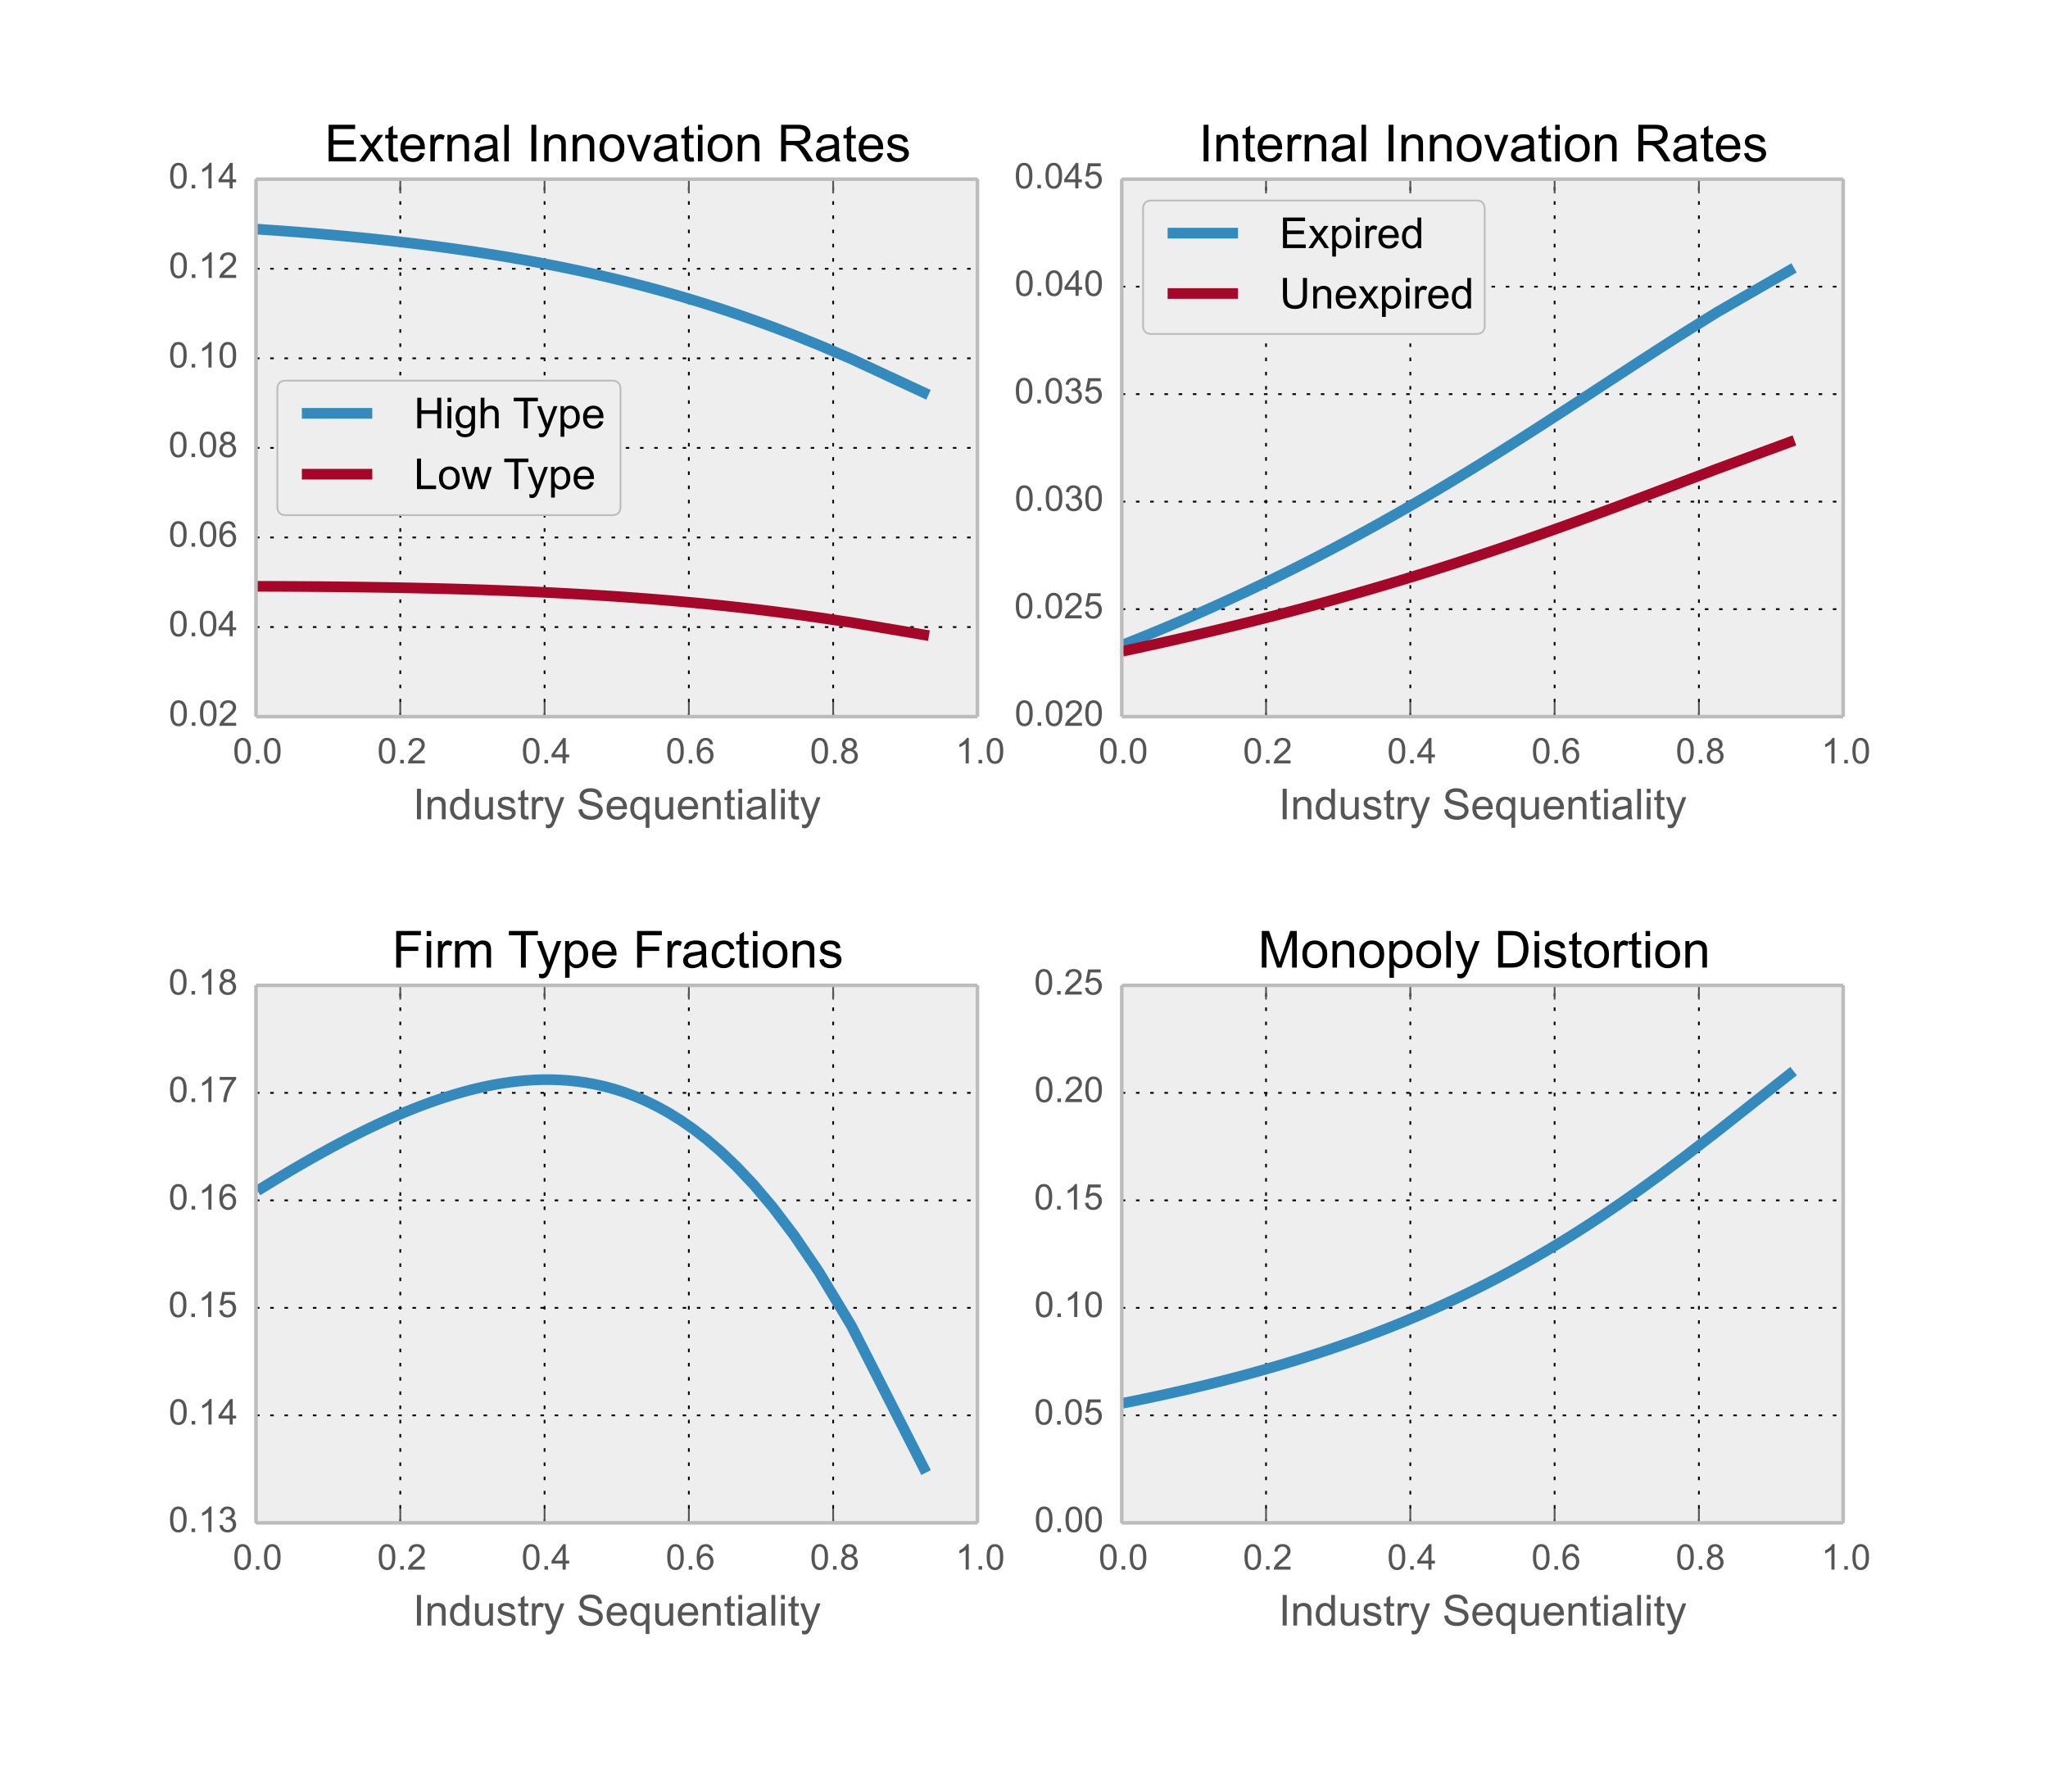 <?xml version="1.0" encoding="utf-8" standalone="no"?>
<!DOCTYPE svg PUBLIC "-//W3C//DTD SVG 1.1//EN"
  "http://www.w3.org/Graphics/SVG/1.1/DTD/svg11.dtd">
<!-- Created with matplotlib (http://matplotlib.org/) -->
<svg height="504pt" version="1.1" viewBox="0 0 576 504" width="576pt" xmlns="http://www.w3.org/2000/svg" xmlns:xlink="http://www.w3.org/1999/xlink">
 <defs>
  <style type="text/css">
*{stroke-linecap:butt;stroke-linejoin:round;}
  </style>
 </defs>
 <g id="figure_1">
  <g id="patch_1">
   <path d="
M0 504
L576 504
L576 0
L0 0
z
" style="fill:#ffffff;"/>
  </g>
  <g id="axes_1">
   <g id="patch_2">
    <path d="
M72 201.6
L274.909 201.6
L274.909 50.4
L72 50.4
z
" style="fill:#eeeeee;"/>
   </g>
   <g id="matplotlib.axis_1">
    <g id="xtick_1">
     <g id="line2d_1">
      <path clip-path="url(#p4c0c3b2f69)" d="
M72 201.6
L72 50.4" style="fill:none;stroke:#000000;stroke-dasharray:1,3;stroke-dashoffset:0.0;stroke-width:0.5;"/>
     </g>
     <g id="line2d_2">
      <defs>
       <path d="
M0 0
L0 -4" id="m91191bb255" style="stroke:#555555;stroke-width:0.5;"/>
      </defs>
      <g>
       <use style="fill:#555555;stroke:#555555;stroke-width:0.5;" x="72.0" xlink:href="#m91191bb255" y="201.6"/>
      </g>
     </g>
     <g id="line2d_3">
      <defs>
       <path d="
M0 0
L0 4" id="m64c3aef5f4" style="stroke:#555555;stroke-width:0.5;"/>
      </defs>
      <g>
       <use style="fill:#555555;stroke:#555555;stroke-width:0.5;" x="72.0" xlink:href="#m64c3aef5f4" y="50.4"/>
      </g>
     </g>
     <g id="text_1">
      <!-- 0.0 -->
      <defs>
       <path d="
M4.156 35.297
Q4.156 48 6.766 55.734
Q9.375 63.484 14.516 67.672
Q19.672 71.875 27.484 71.875
Q33.25 71.875 37.594 69.547
Q41.938 67.234 44.766 62.859
Q47.609 58.5 49.219 52.219
Q50.828 45.953 50.828 35.297
Q50.828 22.703 48.234 14.969
Q45.656 7.234 40.5 3
Q35.359 -1.219 27.484 -1.219
Q17.141 -1.219 11.234 6.203
Q4.156 15.141 4.156 35.297
M13.188 35.297
Q13.188 17.672 17.312 11.828
Q21.438 6 27.484 6
Q33.547 6 37.672 11.859
Q41.797 17.719 41.797 35.297
Q41.797 52.984 37.672 58.781
Q33.547 64.594 27.391 64.594
Q21.344 64.594 17.719 59.469
Q13.188 52.938 13.188 35.297" id="ArialMT-30"/>
       <path d="
M9.078 0
L9.078 10.016
L19.094 10.016
L19.094 0
z
" id="ArialMT-2e"/>
      </defs>
      <g style="fill:#555555;" transform="translate(65.497 214.758)scale(0.1 -0.1)">
       <use xlink:href="#ArialMT-30"/>
       <use x="55.615" xlink:href="#ArialMT-2e"/>
       <use x="83.398" xlink:href="#ArialMT-30"/>
      </g>
     </g>
    </g>
    <g id="xtick_2">
     <g id="line2d_4">
      <path clip-path="url(#p4c0c3b2f69)" d="
M112.582 201.6
L112.582 50.4" style="fill:none;stroke:#000000;stroke-dasharray:1,3;stroke-dashoffset:0.0;stroke-width:0.5;"/>
     </g>
     <g id="line2d_5">
      <g>
       <use style="fill:#555555;stroke:#555555;stroke-width:0.5;" x="112.582" xlink:href="#m91191bb255" y="201.6"/>
      </g>
     </g>
     <g id="line2d_6">
      <g>
       <use style="fill:#555555;stroke:#555555;stroke-width:0.5;" x="112.582" xlink:href="#m64c3aef5f4" y="50.4"/>
      </g>
     </g>
     <g id="text_2">
      <!-- 0.2 -->
      <defs>
       <path d="
M50.344 8.453
L50.344 0
L3.031 0
Q2.938 3.172 4.047 6.109
Q5.859 10.938 9.828 15.625
Q13.812 20.312 21.344 26.469
Q33.016 36.031 37.109 41.625
Q41.219 47.219 41.219 52.203
Q41.219 57.422 37.469 61
Q33.734 64.594 27.734 64.594
Q21.391 64.594 17.578 60.781
Q13.766 56.984 13.719 50.25
L4.688 51.172
Q5.609 61.281 11.656 66.578
Q17.719 71.875 27.938 71.875
Q38.234 71.875 44.234 66.156
Q50.25 60.453 50.25 52
Q50.25 47.703 48.484 43.547
Q46.734 39.406 42.656 34.812
Q38.578 30.219 29.109 22.219
Q21.188 15.578 18.938 13.203
Q16.703 10.844 15.234 8.453
z
" id="ArialMT-32"/>
      </defs>
      <g style="fill:#555555;" transform="translate(106.103 214.758)scale(0.1 -0.1)">
       <use xlink:href="#ArialMT-30"/>
       <use x="55.615" xlink:href="#ArialMT-2e"/>
       <use x="83.398" xlink:href="#ArialMT-32"/>
      </g>
     </g>
    </g>
    <g id="xtick_3">
     <g id="line2d_7">
      <path clip-path="url(#p4c0c3b2f69)" d="
M153.164 201.6
L153.164 50.4" style="fill:none;stroke:#000000;stroke-dasharray:1,3;stroke-dashoffset:0.0;stroke-width:0.5;"/>
     </g>
     <g id="line2d_8">
      <g>
       <use style="fill:#555555;stroke:#555555;stroke-width:0.5;" x="153.164" xlink:href="#m91191bb255" y="201.6"/>
      </g>
     </g>
     <g id="line2d_9">
      <g>
       <use style="fill:#555555;stroke:#555555;stroke-width:0.5;" x="153.164" xlink:href="#m64c3aef5f4" y="50.4"/>
      </g>
     </g>
     <g id="text_3">
      <!-- 0.4 -->
      <defs>
       <path d="
M32.328 0
L32.328 17.141
L1.266 17.141
L1.266 25.203
L33.938 71.578
L41.109 71.578
L41.109 25.203
L50.781 25.203
L50.781 17.141
L41.109 17.141
L41.109 0
z

M32.328 25.203
L32.328 57.469
L9.906 25.203
z
" id="ArialMT-34"/>
      </defs>
      <g style="fill:#555555;" transform="translate(146.663 214.758)scale(0.1 -0.1)">
       <use xlink:href="#ArialMT-30"/>
       <use x="55.615" xlink:href="#ArialMT-2e"/>
       <use x="83.398" xlink:href="#ArialMT-34"/>
      </g>
     </g>
    </g>
    <g id="xtick_4">
     <g id="line2d_10">
      <path clip-path="url(#p4c0c3b2f69)" d="
M193.745 201.6
L193.745 50.4" style="fill:none;stroke:#000000;stroke-dasharray:1,3;stroke-dashoffset:0.0;stroke-width:0.5;"/>
     </g>
     <g id="line2d_11">
      <g>
       <use style="fill:#555555;stroke:#555555;stroke-width:0.5;" x="193.745" xlink:href="#m91191bb255" y="201.6"/>
      </g>
     </g>
     <g id="line2d_12">
      <g>
       <use style="fill:#555555;stroke:#555555;stroke-width:0.5;" x="193.745" xlink:href="#m64c3aef5f4" y="50.4"/>
      </g>
     </g>
     <g id="text_4">
      <!-- 0.6 -->
      <defs>
       <path d="
M49.75 54.047
L41.016 53.375
Q39.844 58.547 37.703 60.891
Q34.125 64.656 28.906 64.656
Q24.703 64.656 21.531 62.312
Q17.391 59.281 14.984 53.469
Q12.594 47.656 12.5 36.922
Q15.672 41.75 20.266 44.094
Q24.859 46.438 29.891 46.438
Q38.672 46.438 44.844 39.969
Q51.031 33.5 51.031 23.25
Q51.031 16.5 48.125 10.719
Q45.219 4.938 40.141 1.859
Q35.062 -1.219 28.609 -1.219
Q17.625 -1.219 10.688 6.859
Q3.766 14.938 3.766 33.5
Q3.766 54.25 11.422 63.672
Q18.109 71.875 29.438 71.875
Q37.891 71.875 43.281 67.141
Q48.688 62.406 49.75 54.047
M13.875 23.188
Q13.875 18.656 15.797 14.5
Q17.719 10.359 21.188 8.172
Q24.656 6 28.469 6
Q34.031 6 38.031 10.484
Q42.047 14.984 42.047 22.703
Q42.047 30.125 38.078 34.391
Q34.125 38.672 28.125 38.672
Q22.172 38.672 18.016 34.391
Q13.875 30.125 13.875 23.188" id="ArialMT-36"/>
      </defs>
      <g style="fill:#555555;" transform="translate(187.232 214.758)scale(0.1 -0.1)">
       <use xlink:href="#ArialMT-30"/>
       <use x="55.615" xlink:href="#ArialMT-2e"/>
       <use x="83.398" xlink:href="#ArialMT-36"/>
      </g>
     </g>
    </g>
    <g id="xtick_5">
     <g id="line2d_13">
      <path clip-path="url(#p4c0c3b2f69)" d="
M234.327 201.6
L234.327 50.4" style="fill:none;stroke:#000000;stroke-dasharray:1,3;stroke-dashoffset:0.0;stroke-width:0.5;"/>
     </g>
     <g id="line2d_14">
      <g>
       <use style="fill:#555555;stroke:#555555;stroke-width:0.5;" x="234.327" xlink:href="#m91191bb255" y="201.6"/>
      </g>
     </g>
     <g id="line2d_15">
      <g>
       <use style="fill:#555555;stroke:#555555;stroke-width:0.5;" x="234.327" xlink:href="#m64c3aef5f4" y="50.4"/>
      </g>
     </g>
     <g id="text_5">
      <!-- 0.8 -->
      <defs>
       <path d="
M17.672 38.812
Q12.203 40.828 9.562 44.531
Q6.938 48.25 6.938 53.422
Q6.938 61.234 12.547 66.547
Q18.172 71.875 27.484 71.875
Q36.859 71.875 42.578 66.422
Q48.297 60.984 48.297 53.172
Q48.297 48.188 45.672 44.5
Q43.062 40.828 37.75 38.812
Q44.344 36.672 47.781 31.875
Q51.219 27.094 51.219 20.453
Q51.219 11.281 44.719 5.031
Q38.234 -1.219 27.641 -1.219
Q17.047 -1.219 10.547 5.047
Q4.047 11.328 4.047 20.703
Q4.047 27.688 7.594 32.391
Q11.141 37.109 17.672 38.812
M15.922 53.719
Q15.922 48.641 19.188 45.406
Q22.469 42.188 27.688 42.188
Q32.766 42.188 36.016 45.375
Q39.266 48.578 39.266 53.219
Q39.266 58.062 35.906 61.359
Q32.562 64.656 27.594 64.656
Q22.562 64.656 19.234 61.422
Q15.922 58.203 15.922 53.719
M13.094 20.656
Q13.094 16.891 14.875 13.375
Q16.656 9.859 20.172 7.922
Q23.688 6 27.734 6
Q34.031 6 38.125 10.047
Q42.234 14.109 42.234 20.359
Q42.234 26.703 38.016 30.859
Q33.797 35.016 27.438 35.016
Q21.234 35.016 17.156 30.906
Q13.094 26.812 13.094 20.656" id="ArialMT-38"/>
      </defs>
      <g style="fill:#555555;" transform="translate(227.805 214.758)scale(0.1 -0.1)">
       <use xlink:href="#ArialMT-30"/>
       <use x="55.615" xlink:href="#ArialMT-2e"/>
       <use x="83.398" xlink:href="#ArialMT-38"/>
      </g>
     </g>
    </g>
    <g id="xtick_6">
     <g id="line2d_16">
      <path clip-path="url(#p4c0c3b2f69)" d="
M274.909 201.6
L274.909 50.4" style="fill:none;stroke:#000000;stroke-dasharray:1,3;stroke-dashoffset:0.0;stroke-width:0.5;"/>
     </g>
     <g id="line2d_17">
      <g>
       <use style="fill:#555555;stroke:#555555;stroke-width:0.5;" x="274.909" xlink:href="#m91191bb255" y="201.6"/>
      </g>
     </g>
     <g id="line2d_18">
      <g>
       <use style="fill:#555555;stroke:#555555;stroke-width:0.5;" x="274.909" xlink:href="#m64c3aef5f4" y="50.4"/>
      </g>
     </g>
     <g id="text_6">
      <!-- 1.0 -->
      <defs>
       <path d="
M37.25 0
L28.469 0
L28.469 56
Q25.297 52.984 20.141 49.953
Q14.984 46.922 10.891 45.406
L10.891 53.906
Q18.266 57.375 23.781 62.297
Q29.297 67.234 31.594 71.875
L37.25 71.875
z
" id="ArialMT-31"/>
      </defs>
      <g style="fill:#555555;" transform="translate(268.743 214.758)scale(0.1 -0.1)">
       <use xlink:href="#ArialMT-31"/>
       <use x="55.615" xlink:href="#ArialMT-2e"/>
       <use x="83.398" xlink:href="#ArialMT-30"/>
      </g>
     </g>
    </g>
    <g id="text_7">
     <!-- Industry Sequentiality -->
     <defs>
      <path d="
M9.328 0
L9.328 71.578
L18.797 71.578
L18.797 0
z
" id="ArialMT-49"/>
      <path d="
M40.438 6.391
Q35.547 2.25 31.031 0.531
Q26.516 -1.172 21.344 -1.172
Q12.797 -1.172 8.203 3
Q3.609 7.172 3.609 13.672
Q3.609 17.484 5.344 20.625
Q7.078 23.781 9.891 25.688
Q12.703 27.594 16.219 28.562
Q18.797 29.25 24.031 29.891
Q34.672 31.156 39.703 32.906
Q39.75 34.719 39.75 35.203
Q39.75 40.578 37.25 42.781
Q33.891 45.75 27.25 45.75
Q21.047 45.75 18.094 43.578
Q15.141 41.406 13.719 35.891
L5.125 37.062
Q6.297 42.578 8.984 45.969
Q11.672 49.359 16.75 51.188
Q21.828 53.031 28.516 53.031
Q35.156 53.031 39.297 51.469
Q43.453 49.906 45.406 47.531
Q47.359 45.172 48.141 41.547
Q48.578 39.312 48.578 33.453
L48.578 21.734
Q48.578 9.469 49.141 6.219
Q49.703 2.984 51.375 0
L42.188 0
Q40.828 2.734 40.438 6.391
M39.703 26.031
Q34.906 24.078 25.344 22.703
Q19.922 21.922 17.672 20.938
Q15.438 19.969 14.203 18.094
Q12.984 16.219 12.984 13.922
Q12.984 10.406 15.641 8.062
Q18.312 5.719 23.438 5.719
Q28.516 5.719 32.469 7.938
Q36.422 10.156 38.281 14.016
Q39.703 17 39.703 22.797
z
" id="ArialMT-61"/>
      <path d="
M6.203 -19.969
L5.219 -11.719
Q8.109 -12.5 10.25 -12.5
Q13.188 -12.5 14.938 -11.516
Q16.703 -10.547 17.828 -8.797
Q18.656 -7.469 20.516 -2.25
Q20.75 -1.516 21.297 -0.094
L1.609 51.859
L11.078 51.859
L21.875 21.828
Q23.969 16.109 25.641 9.812
Q27.156 15.875 29.25 21.625
L40.328 51.859
L49.125 51.859
L29.391 -0.875
Q26.219 -9.422 24.469 -12.641
Q22.125 -17 19.094 -19.016
Q16.062 -21.047 11.859 -21.047
Q9.328 -21.047 6.203 -19.969" id="ArialMT-79"/>
      <path d="
M42.094 16.703
L51.172 15.578
Q49.031 7.625 43.219 3.219
Q37.406 -1.172 28.375 -1.172
Q17 -1.172 10.328 5.828
Q3.656 12.844 3.656 25.484
Q3.656 38.578 10.391 45.797
Q17.141 53.031 27.875 53.031
Q38.281 53.031 44.875 45.953
Q51.469 38.875 51.469 26.031
Q51.469 25.25 51.422 23.688
L12.75 23.688
Q13.234 15.141 17.578 10.594
Q21.922 6.062 28.422 6.062
Q33.25 6.062 36.672 8.594
Q40.094 11.141 42.094 16.703
M13.234 30.906
L42.188 30.906
Q41.609 37.453 38.875 40.719
Q34.672 45.797 27.984 45.797
Q21.922 45.797 17.797 41.75
Q13.672 37.703 13.234 30.906" id="ArialMT-65"/>
      <path d="
M40.234 0
L40.234 6.547
Q35.297 -1.172 25.734 -1.172
Q19.531 -1.172 14.328 2.25
Q9.125 5.672 6.266 11.797
Q3.422 17.922 3.422 25.875
Q3.422 33.641 6 39.969
Q8.594 46.297 13.766 49.656
Q18.953 53.031 25.344 53.031
Q30.031 53.031 33.688 51.047
Q37.359 49.078 39.656 45.906
L39.656 71.578
L48.391 71.578
L48.391 0
z

M12.453 25.875
Q12.453 15.922 16.641 10.984
Q20.844 6.062 26.562 6.062
Q32.328 6.062 36.344 10.766
Q40.375 15.484 40.375 25.141
Q40.375 35.797 36.266 40.766
Q32.172 45.75 26.172 45.75
Q20.312 45.75 16.375 40.969
Q12.453 36.188 12.453 25.875" id="ArialMT-64"/>
      <path d="
M25.781 7.859
L27.047 0.094
Q23.344 -0.688 20.406 -0.688
Q15.625 -0.688 12.984 0.828
Q10.359 2.344 9.281 4.812
Q8.203 7.281 8.203 15.188
L8.203 45.016
L1.766 45.016
L1.766 51.859
L8.203 51.859
L8.203 64.703
L16.938 69.969
L16.938 51.859
L25.781 51.859
L25.781 45.016
L16.938 45.016
L16.938 14.703
Q16.938 10.938 17.406 9.859
Q17.875 8.797 18.922 8.156
Q19.969 7.516 21.922 7.516
Q23.391 7.516 25.781 7.859" id="ArialMT-74"/>
      <path d="
M40.578 0
L40.578 7.625
Q34.516 -1.172 24.125 -1.172
Q19.531 -1.172 15.547 0.578
Q11.578 2.344 9.641 5
Q7.719 7.672 6.938 11.531
Q6.391 14.109 6.391 19.734
L6.391 51.859
L15.188 51.859
L15.188 23.094
Q15.188 16.219 15.719 13.812
Q16.547 10.359 19.234 8.375
Q21.922 6.391 25.875 6.391
Q29.828 6.391 33.297 8.422
Q36.766 10.453 38.203 13.938
Q39.656 17.438 39.656 24.078
L39.656 51.859
L48.438 51.859
L48.438 0
z
" id="ArialMT-75"/>
      <path d="
M6.641 61.469
L6.641 71.578
L15.438 71.578
L15.438 61.469
z

M6.641 0
L6.641 51.859
L15.438 51.859
L15.438 0
z
" id="ArialMT-69"/>
      <path d="
M39.656 -19.875
L39.656 5.516
Q37.594 2.641 33.906 0.734
Q30.219 -1.172 26.078 -1.172
Q16.844 -1.172 10.172 6.203
Q3.516 13.578 3.516 26.422
Q3.516 34.234 6.219 40.422
Q8.938 46.625 14.078 49.828
Q19.234 53.031 25.391 53.031
Q35.016 53.031 40.531 44.922
L40.531 51.859
L48.438 51.859
L48.438 -19.875
z

M12.547 26.078
Q12.547 16.062 16.75 11.062
Q20.953 6.062 26.812 6.062
Q32.422 6.062 36.469 10.812
Q40.531 15.578 40.531 25.297
Q40.531 35.641 36.25 40.859
Q31.984 46.094 26.219 46.094
Q20.516 46.094 16.531 41.234
Q12.547 36.375 12.547 26.078" id="ArialMT-71"/>
      <path d="
M6.5 0
L6.5 51.859
L14.406 51.859
L14.406 44
Q17.438 49.516 20 51.266
Q22.562 53.031 25.641 53.031
Q30.078 53.031 34.672 50.203
L31.641 42.047
Q28.422 43.953 25.203 43.953
Q22.312 43.953 20.016 42.219
Q17.719 40.484 16.75 37.406
Q15.281 32.719 15.281 27.156
L15.281 0
z
" id="ArialMT-72"/>
      <path d="
M3.078 15.484
L11.766 16.844
Q12.5 11.625 15.844 8.844
Q19.188 6.062 25.203 6.062
Q31.25 6.062 34.172 8.516
Q37.109 10.984 37.109 14.312
Q37.109 17.281 34.516 19
Q32.719 20.172 25.531 21.969
Q15.875 24.422 12.141 26.203
Q8.406 27.984 6.469 31.125
Q4.547 34.281 4.547 38.094
Q4.547 41.547 6.125 44.5
Q7.719 47.469 10.453 49.422
Q12.5 50.922 16.031 51.969
Q19.578 53.031 23.641 53.031
Q29.734 53.031 34.344 51.266
Q38.969 49.516 41.156 46.5
Q43.359 43.5 44.188 38.484
L35.594 37.312
Q35.016 41.312 32.203 43.547
Q29.391 45.797 24.266 45.797
Q18.219 45.797 15.625 43.797
Q13.031 41.797 13.031 39.109
Q13.031 37.406 14.109 36.031
Q15.188 34.625 17.484 33.688
Q18.797 33.203 25.25 31.453
Q34.578 28.953 38.25 27.359
Q41.938 25.781 44.031 22.75
Q46.141 19.734 46.141 15.234
Q46.141 10.844 43.578 6.953
Q41.016 3.078 36.172 0.953
Q31.344 -1.172 25.25 -1.172
Q15.141 -1.172 9.844 3.031
Q4.547 7.234 3.078 15.484" id="ArialMT-73"/>
      <path d="
M6.391 0
L6.391 71.578
L15.188 71.578
L15.188 0
z
" id="ArialMT-6c"/>
      <path d="
M6.594 0
L6.594 51.859
L14.5 51.859
L14.5 44.484
Q20.219 53.031 31 53.031
Q35.688 53.031 39.625 51.344
Q43.562 49.656 45.516 46.922
Q47.469 44.188 48.25 40.438
Q48.734 37.984 48.734 31.891
L48.734 0
L39.938 0
L39.938 31.547
Q39.938 36.922 38.906 39.578
Q37.891 42.234 35.281 43.812
Q32.672 45.406 29.156 45.406
Q23.531 45.406 19.453 41.844
Q15.375 38.281 15.375 28.328
L15.375 0
z
" id="ArialMT-6e"/>
      <path d="
M4.5 23
L13.422 23.781
Q14.062 18.406 16.375 14.969
Q18.703 11.531 23.578 9.406
Q28.469 7.281 34.578 7.281
Q39.984 7.281 44.141 8.891
Q48.297 10.5 50.312 13.297
Q52.344 16.109 52.344 19.438
Q52.344 22.797 50.391 25.312
Q48.438 27.828 43.953 29.547
Q41.062 30.672 31.203 33.031
Q21.344 35.406 17.391 37.5
Q12.25 40.188 9.734 44.156
Q7.234 48.141 7.234 53.078
Q7.234 58.5 10.297 63.203
Q13.375 67.922 19.281 70.359
Q25.203 72.797 32.422 72.797
Q40.375 72.797 46.453 70.234
Q52.547 67.672 55.812 62.688
Q59.078 57.719 59.328 51.422
L50.25 50.734
Q49.516 57.516 45.281 60.984
Q41.062 64.453 32.812 64.453
Q24.219 64.453 20.281 61.297
Q16.359 58.156 16.359 53.719
Q16.359 49.859 19.141 47.359
Q21.875 44.875 33.422 42.266
Q44.969 39.656 49.266 37.703
Q55.516 34.812 58.484 30.391
Q61.469 25.984 61.469 20.219
Q61.469 14.5 58.203 9.438
Q54.938 4.391 48.797 1.578
Q42.672 -1.219 35.016 -1.219
Q25.297 -1.219 18.719 1.609
Q12.156 4.438 8.422 10.125
Q4.688 15.828 4.5 23" id="ArialMT-53"/>
      <path id="ArialMT-20"/>
     </defs>
     <g style="fill:#555555;" transform="translate(116.144 230.481)scale(0.12 -0.12)">
      <use xlink:href="#ArialMT-49"/>
      <use x="27.783" xlink:href="#ArialMT-6e"/>
      <use x="83.398" xlink:href="#ArialMT-64"/>
      <use x="139.014" xlink:href="#ArialMT-75"/>
      <use x="194.629" xlink:href="#ArialMT-73"/>
      <use x="244.629" xlink:href="#ArialMT-74"/>
      <use x="272.412" xlink:href="#ArialMT-72"/>
      <use x="305.713" xlink:href="#ArialMT-79"/>
      <use x="355.713" xlink:href="#ArialMT-20"/>
      <use x="383.496" xlink:href="#ArialMT-53"/>
      <use x="450.195" xlink:href="#ArialMT-65"/>
      <use x="505.811" xlink:href="#ArialMT-71"/>
      <use x="561.426" xlink:href="#ArialMT-75"/>
      <use x="617.041" xlink:href="#ArialMT-65"/>
      <use x="672.656" xlink:href="#ArialMT-6e"/>
      <use x="728.271" xlink:href="#ArialMT-74"/>
      <use x="756.055" xlink:href="#ArialMT-69"/>
      <use x="778.271" xlink:href="#ArialMT-61"/>
      <use x="833.887" xlink:href="#ArialMT-6c"/>
      <use x="856.104" xlink:href="#ArialMT-69"/>
      <use x="878.32" xlink:href="#ArialMT-74"/>
      <use x="906.104" xlink:href="#ArialMT-79"/>
     </g>
    </g>
   </g>
   <g id="matplotlib.axis_2">
    <g id="ytick_1">
     <g id="line2d_19">
      <path clip-path="url(#p4c0c3b2f69)" d="
M72 201.6
L274.909 201.6" style="fill:none;stroke:#000000;stroke-dasharray:1,3;stroke-dashoffset:0.0;stroke-width:0.5;"/>
     </g>
     <g id="line2d_20">
      <defs>
       <path d="
M0 0
L0 0" id="m8bc147ca23" style="stroke:#555555;stroke-width:0.5;"/>
      </defs>
      <g>
       <use style="fill:#555555;stroke:#555555;stroke-width:0.5;" x="72.0" xlink:href="#m8bc147ca23" y="201.6"/>
      </g>
     </g>
     <g id="line2d_21">
      <g>
       <use style="fill:#555555;stroke:#555555;stroke-width:0.5;" x="274.909" xlink:href="#m8bc147ca23" y="201.6"/>
      </g>
     </g>
     <g id="text_8">
      <!-- 0.02 -->
      <g style="fill:#555555;" transform="translate(47.481 204.185)scale(0.1 -0.1)">
       <use xlink:href="#ArialMT-30"/>
       <use x="55.615" xlink:href="#ArialMT-2e"/>
       <use x="83.398" xlink:href="#ArialMT-30"/>
       <use x="139.014" xlink:href="#ArialMT-32"/>
      </g>
     </g>
    </g>
    <g id="ytick_2">
     <g id="line2d_22">
      <path clip-path="url(#p4c0c3b2f69)" d="
M72 176.4
L274.909 176.4" style="fill:none;stroke:#000000;stroke-dasharray:1,3;stroke-dashoffset:0.0;stroke-width:0.5;"/>
     </g>
     <g id="line2d_23">
      <g>
       <use style="fill:#555555;stroke:#555555;stroke-width:0.5;" x="72.0" xlink:href="#m8bc147ca23" y="176.4"/>
      </g>
     </g>
     <g id="line2d_24">
      <g>
       <use style="fill:#555555;stroke:#555555;stroke-width:0.5;" x="274.909" xlink:href="#m8bc147ca23" y="176.4"/>
      </g>
     </g>
     <g id="text_9">
      <!-- 0.04 -->
      <g style="fill:#555555;" transform="translate(47.438 178.985)scale(0.1 -0.1)">
       <use xlink:href="#ArialMT-30"/>
       <use x="55.615" xlink:href="#ArialMT-2e"/>
       <use x="83.398" xlink:href="#ArialMT-30"/>
       <use x="139.014" xlink:href="#ArialMT-34"/>
      </g>
     </g>
    </g>
    <g id="ytick_3">
     <g id="line2d_25">
      <path clip-path="url(#p4c0c3b2f69)" d="
M72 151.2
L274.909 151.2" style="fill:none;stroke:#000000;stroke-dasharray:1,3;stroke-dashoffset:0.0;stroke-width:0.5;"/>
     </g>
     <g id="line2d_26">
      <g>
       <use style="fill:#555555;stroke:#555555;stroke-width:0.5;" x="72.0" xlink:href="#m8bc147ca23" y="151.2"/>
      </g>
     </g>
     <g id="line2d_27">
      <g>
       <use style="fill:#555555;stroke:#555555;stroke-width:0.5;" x="274.909" xlink:href="#m8bc147ca23" y="151.2"/>
      </g>
     </g>
     <g id="text_10">
      <!-- 0.06 -->
      <g style="fill:#555555;" transform="translate(47.413 153.785)scale(0.1 -0.1)">
       <use xlink:href="#ArialMT-30"/>
       <use x="55.615" xlink:href="#ArialMT-2e"/>
       <use x="83.398" xlink:href="#ArialMT-30"/>
       <use x="139.014" xlink:href="#ArialMT-36"/>
      </g>
     </g>
    </g>
    <g id="ytick_4">
     <g id="line2d_28">
      <path clip-path="url(#p4c0c3b2f69)" d="
M72 126
L274.909 126" style="fill:none;stroke:#000000;stroke-dasharray:1,3;stroke-dashoffset:0.0;stroke-width:0.5;"/>
     </g>
     <g id="line2d_29">
      <g>
       <use style="fill:#555555;stroke:#555555;stroke-width:0.5;" x="72.0" xlink:href="#m8bc147ca23" y="126.0"/>
      </g>
     </g>
     <g id="line2d_30">
      <g>
       <use style="fill:#555555;stroke:#555555;stroke-width:0.5;" x="274.909" xlink:href="#m8bc147ca23" y="126.0"/>
      </g>
     </g>
     <g id="text_11">
      <!-- 0.08 -->
      <g style="fill:#555555;" transform="translate(47.394 128.585)scale(0.1 -0.1)">
       <use xlink:href="#ArialMT-30"/>
       <use x="55.615" xlink:href="#ArialMT-2e"/>
       <use x="83.398" xlink:href="#ArialMT-30"/>
       <use x="139.014" xlink:href="#ArialMT-38"/>
      </g>
     </g>
    </g>
    <g id="ytick_5">
     <g id="line2d_31">
      <path clip-path="url(#p4c0c3b2f69)" d="
M72 100.8
L274.909 100.8" style="fill:none;stroke:#000000;stroke-dasharray:1,3;stroke-dashoffset:0.0;stroke-width:0.5;"/>
     </g>
     <g id="line2d_32">
      <g>
       <use style="fill:#555555;stroke:#555555;stroke-width:0.5;" x="72.0" xlink:href="#m8bc147ca23" y="100.8"/>
      </g>
     </g>
     <g id="line2d_33">
      <g>
       <use style="fill:#555555;stroke:#555555;stroke-width:0.5;" x="274.909" xlink:href="#m8bc147ca23" y="100.8"/>
      </g>
     </g>
     <g id="text_12">
      <!-- 0.10 -->
      <g style="fill:#555555;" transform="translate(47.433 103.385)scale(0.1 -0.1)">
       <use xlink:href="#ArialMT-30"/>
       <use x="55.615" xlink:href="#ArialMT-2e"/>
       <use x="83.398" xlink:href="#ArialMT-31"/>
       <use x="139.014" xlink:href="#ArialMT-30"/>
      </g>
     </g>
    </g>
    <g id="ytick_6">
     <g id="line2d_34">
      <path clip-path="url(#p4c0c3b2f69)" d="
M72 75.6
L274.909 75.6" style="fill:none;stroke:#000000;stroke-dasharray:1,3;stroke-dashoffset:0.0;stroke-width:0.5;"/>
     </g>
     <g id="line2d_35">
      <g>
       <use style="fill:#555555;stroke:#555555;stroke-width:0.5;" x="72.0" xlink:href="#m8bc147ca23" y="75.6"/>
      </g>
     </g>
     <g id="line2d_36">
      <g>
       <use style="fill:#555555;stroke:#555555;stroke-width:0.5;" x="274.909" xlink:href="#m8bc147ca23" y="75.6"/>
      </g>
     </g>
     <g id="text_13">
      <!-- 0.12 -->
      <g style="fill:#555555;" transform="translate(47.481 78.185)scale(0.1 -0.1)">
       <use xlink:href="#ArialMT-30"/>
       <use x="55.615" xlink:href="#ArialMT-2e"/>
       <use x="83.398" xlink:href="#ArialMT-31"/>
       <use x="139.014" xlink:href="#ArialMT-32"/>
      </g>
     </g>
    </g>
    <g id="ytick_7">
     <g id="line2d_37">
      <path clip-path="url(#p4c0c3b2f69)" d="
M72 50.4
L274.909 50.4" style="fill:none;stroke:#000000;stroke-dasharray:1,3;stroke-dashoffset:0.0;stroke-width:0.5;"/>
     </g>
     <g id="line2d_38">
      <g>
       <use style="fill:#555555;stroke:#555555;stroke-width:0.5;" x="72.0" xlink:href="#m8bc147ca23" y="50.4"/>
      </g>
     </g>
     <g id="line2d_39">
      <g>
       <use style="fill:#555555;stroke:#555555;stroke-width:0.5;" x="274.909" xlink:href="#m8bc147ca23" y="50.4"/>
      </g>
     </g>
     <g id="text_14">
      <!-- 0.14 -->
      <g style="fill:#555555;" transform="translate(47.438 52.985)scale(0.1 -0.1)">
       <use xlink:href="#ArialMT-30"/>
       <use x="55.615" xlink:href="#ArialMT-2e"/>
       <use x="83.398" xlink:href="#ArialMT-31"/>
       <use x="139.014" xlink:href="#ArialMT-34"/>
      </g>
     </g>
    </g>
   </g>
   <g id="line2d_40">
    <path clip-path="url(#p4c0c3b2f69)" d="
M73.689 64.561
L76.638 64.763
L79.042 64.935
L81.269 65.1
L83.392 65.262
L85.444 65.423
L87.445 65.585
L89.407 65.749
L91.34 65.914
L93.25 66.082
L95.142 66.254
L97.022 66.428
L98.891 66.606
L100.754 66.788
L102.613 66.974
L104.47 67.164
L106.326 67.36
L108.184 67.56
L110.046 67.766
L111.913 67.978
L113.786 68.196
L115.667 68.42
L117.558 68.65
L119.459 68.888
L121.372 69.133
L123.299 69.386
L125.241 69.648
L127.199 69.918
L129.174 70.197
L131.169 70.487
L133.184 70.786
L135.221 71.097
L137.283 71.419
L139.37 71.754
L141.484 72.102
L143.629 72.465
L145.805 72.842
L148.015 73.235
L150.262 73.646
L152.549 74.076
L154.878 74.525
L157.253 74.996
L159.677 75.491
L162.156 76.011
L164.693 76.559
L167.293 77.137
L169.964 77.749
L172.711 78.397
L175.542 79.087
L178.467 79.822
L181.497 80.608
L184.645 81.453
L187.927 82.363
L191.361 83.35
L194.974 84.425
L198.795 85.606
L202.866 86.913
L207.245 88.376
L212.01 90.037
L217.285 91.959
L223.27 94.245
L230.345 97.091
L239.438 100.966
L259.783 110.434" style="fill:none;stroke:#348abd;stroke-linecap:square;stroke-width:3;"/>
   </g>
   <g id="line2d_41">
    <path clip-path="url(#p4c0c3b2f69)" d="
M73.689 164.944
L76.638 164.952
L79.042 164.962
L81.269 164.972
L83.392 164.984
L85.444 164.997
L87.445 165.011
L89.407 165.026
L91.34 165.043
L93.25 165.06
L95.142 165.079
L97.022 165.1
L98.891 165.122
L100.754 165.145
L102.613 165.17
L104.47 165.197
L106.326 165.225
L108.184 165.255
L110.046 165.287
L111.913 165.321
L113.786 165.357
L115.667 165.394
L117.558 165.435
L119.459 165.477
L121.372 165.522
L123.299 165.569
L125.241 165.619
L127.199 165.672
L129.174 165.728
L131.169 165.787
L133.184 165.85
L135.221 165.916
L137.283 165.986
L139.37 166.06
L141.484 166.138
L143.629 166.222
L145.805 166.31
L148.015 166.403
L150.262 166.503
L152.549 166.608
L154.878 166.72
L157.253 166.84
L159.677 166.968
L162.156 167.104
L164.693 167.25
L167.293 167.406
L169.964 167.574
L172.711 167.755
L175.542 167.95
L178.467 168.161
L181.497 168.39
L184.645 168.639
L187.927 168.912
L191.361 169.213
L194.974 169.545
L198.795 169.915
L202.866 170.331
L207.245 170.804
L212.01 171.349
L217.285 171.99
L223.27 172.766
L230.345 173.75
L239.438 175.118
L259.783 178.57" style="fill:none;stroke:#a60628;stroke-linecap:square;stroke-width:3;"/>
   </g>
   <g id="patch_3">
    <path d="
M72 50.4
L274.909 50.4" style="fill:none;stroke:#bcbcbc;"/>
   </g>
   <g id="patch_4">
    <path d="
M274.909 201.6
L274.909 50.4" style="fill:none;stroke:#bcbcbc;"/>
   </g>
   <g id="patch_5">
    <path d="
M72 201.6
L274.909 201.6" style="fill:none;stroke:#bcbcbc;"/>
   </g>
   <g id="patch_6">
    <path d="
M72 201.6
L72 50.4" style="fill:none;stroke:#bcbcbc;"/>
   </g>
   <g id="text_15">
    <!-- External Innovation Rates -->
    <defs>
     <path d="
M7.859 0
L7.859 71.578
L39.594 71.578
Q49.172 71.578 54.141 69.641
Q59.125 67.719 62.109 62.828
Q65.094 57.953 65.094 52.047
Q65.094 44.438 60.156 39.203
Q55.219 33.984 44.922 32.562
Q48.688 30.766 50.641 29
Q54.781 25.203 58.5 19.484
L70.953 0
L59.031 0
L49.562 14.891
Q45.406 21.344 42.719 24.75
Q40.047 28.172 37.922 29.531
Q35.797 30.906 33.594 31.453
Q31.984 31.781 28.328 31.781
L17.328 31.781
L17.328 0
z

M17.328 39.984
L37.703 39.984
Q44.188 39.984 47.844 41.328
Q51.516 42.672 53.422 45.625
Q55.328 48.578 55.328 52.047
Q55.328 57.125 51.641 60.391
Q47.953 63.672 39.984 63.672
L17.328 63.672
z
" id="ArialMT-52"/>
     <path d="
M0.734 0
L19.672 26.953
L2.156 51.859
L13.141 51.859
L21.094 39.703
Q23.344 36.234 24.703 33.891
Q26.859 37.109 28.656 39.594
L37.406 51.859
L47.906 51.859
L29.984 27.438
L49.266 0
L38.484 0
L27.828 16.109
L25 20.453
L11.375 0
z
" id="ArialMT-78"/>
     <path d="
M21 0
L1.266 51.859
L10.547 51.859
L21.688 20.797
Q23.484 15.766 25 10.359
Q26.172 14.453 28.266 20.219
L39.797 51.859
L48.828 51.859
L29.203 0
z
" id="ArialMT-76"/>
     <path d="
M7.906 0
L7.906 71.578
L59.672 71.578
L59.672 63.141
L17.391 63.141
L17.391 41.219
L56.984 41.219
L56.984 32.812
L17.391 32.812
L17.391 8.453
L61.328 8.453
L61.328 0
z
" id="ArialMT-45"/>
     <path d="
M3.328 25.922
Q3.328 40.328 11.328 47.266
Q18.016 53.031 27.641 53.031
Q38.328 53.031 45.109 46.016
Q51.906 39.016 51.906 26.656
Q51.906 16.656 48.906 10.906
Q45.906 5.172 40.156 2
Q34.422 -1.172 27.641 -1.172
Q16.75 -1.172 10.031 5.812
Q3.328 12.797 3.328 25.922
M12.359 25.922
Q12.359 15.969 16.703 11.016
Q21.047 6.062 27.641 6.062
Q34.188 6.062 38.531 11.031
Q42.875 16.016 42.875 26.219
Q42.875 35.844 38.5 40.797
Q34.125 45.75 27.641 45.75
Q21.047 45.75 16.703 40.812
Q12.359 35.891 12.359 25.922" id="ArialMT-6f"/>
    </defs>
    <g transform="translate(91.289 45.4)scale(0.144 -0.144)">
     <use xlink:href="#ArialMT-45"/>
     <use x="66.699" xlink:href="#ArialMT-78"/>
     <use x="116.699" xlink:href="#ArialMT-74"/>
     <use x="144.482" xlink:href="#ArialMT-65"/>
     <use x="200.098" xlink:href="#ArialMT-72"/>
     <use x="233.398" xlink:href="#ArialMT-6e"/>
     <use x="289.014" xlink:href="#ArialMT-61"/>
     <use x="344.629" xlink:href="#ArialMT-6c"/>
     <use x="366.846" xlink:href="#ArialMT-20"/>
     <use x="394.629" xlink:href="#ArialMT-49"/>
     <use x="422.412" xlink:href="#ArialMT-6e"/>
     <use x="478.027" xlink:href="#ArialMT-6e"/>
     <use x="533.643" xlink:href="#ArialMT-6f"/>
     <use x="589.258" xlink:href="#ArialMT-76"/>
     <use x="639.258" xlink:href="#ArialMT-61"/>
     <use x="694.873" xlink:href="#ArialMT-74"/>
     <use x="722.656" xlink:href="#ArialMT-69"/>
     <use x="744.873" xlink:href="#ArialMT-6f"/>
     <use x="800.488" xlink:href="#ArialMT-6e"/>
     <use x="856.104" xlink:href="#ArialMT-20"/>
     <use x="883.887" xlink:href="#ArialMT-52"/>
     <use x="956.104" xlink:href="#ArialMT-61"/>
     <use x="1011.719" xlink:href="#ArialMT-74"/>
     <use x="1039.502" xlink:href="#ArialMT-65"/>
     <use x="1095.117" xlink:href="#ArialMT-73"/>
    </g>
   </g>
   <g id="legend_1">
    <g id="patch_7">
     <path d="
M80.4 144.915
L172.121 144.915
Q174.521 144.915 174.521 142.515
L174.521 109.485
Q174.521 107.085 172.121 107.085
L80.4 107.085
Q78 107.085 78 109.485
L78 142.515
Q78 144.915 80.4 144.915
z
" style="fill:#eeeeee;stroke:#bcbcbc;stroke-width:0.5;"/>
    </g>
    <g id="line2d_42">
     <path d="
M86.4 116.274
L103.2 116.274" style="fill:none;stroke:#348abd;stroke-linecap:square;stroke-width:3;"/>
    </g>
    <g id="line2d_43"/>
    <g id="text_16">
     <!-- High Type -->
     <defs>
      <path d="
M6.594 -19.875
L6.594 51.859
L14.594 51.859
L14.594 45.125
Q17.438 49.078 21 51.047
Q24.562 53.031 29.641 53.031
Q36.281 53.031 41.359 49.609
Q46.438 46.188 49.016 39.953
Q51.609 33.734 51.609 26.312
Q51.609 18.359 48.75 11.984
Q45.906 5.609 40.453 2.219
Q35.016 -1.172 29 -1.172
Q24.609 -1.172 21.109 0.688
Q17.625 2.547 15.375 5.375
L15.375 -19.875
z

M14.547 25.641
Q14.547 15.625 18.594 10.844
Q22.656 6.062 28.422 6.062
Q34.281 6.062 38.453 11.016
Q42.625 15.969 42.625 26.375
Q42.625 36.281 38.547 41.203
Q34.469 46.141 28.812 46.141
Q23.188 46.141 18.859 40.891
Q14.547 35.641 14.547 25.641" id="ArialMT-70"/>
      <path d="
M8.016 0
L8.016 71.578
L17.484 71.578
L17.484 42.188
L54.688 42.188
L54.688 71.578
L64.156 71.578
L64.156 0
L54.688 0
L54.688 33.734
L17.484 33.734
L17.484 0
z
" id="ArialMT-48"/>
      <path d="
M6.594 0
L6.594 71.578
L15.375 71.578
L15.375 45.906
Q21.531 53.031 30.906 53.031
Q36.672 53.031 40.922 50.75
Q45.172 48.484 47 44.484
Q48.828 40.484 48.828 32.859
L48.828 0
L40.047 0
L40.047 32.859
Q40.047 39.453 37.188 42.453
Q34.328 45.453 29.109 45.453
Q25.203 45.453 21.75 43.422
Q18.312 41.406 16.844 37.938
Q15.375 34.469 15.375 28.375
L15.375 0
z
" id="ArialMT-68"/>
      <path d="
M4.984 -4.297
L13.531 -5.562
Q14.062 -9.516 16.5 -11.328
Q19.781 -13.766 25.438 -13.766
Q31.547 -13.766 34.859 -11.328
Q38.188 -8.891 39.359 -4.5
Q40.047 -1.812 39.984 6.781
Q34.234 0 25.641 0
Q14.938 0 9.078 7.719
Q3.219 15.438 3.219 26.219
Q3.219 33.641 5.906 39.906
Q8.594 46.188 13.688 49.609
Q18.797 53.031 25.688 53.031
Q34.859 53.031 40.828 45.609
L40.828 51.859
L48.922 51.859
L48.922 7.031
Q48.922 -5.078 46.453 -10.125
Q44 -15.188 38.641 -18.109
Q33.297 -21.047 25.484 -21.047
Q16.219 -21.047 10.5 -16.875
Q4.781 -12.703 4.984 -4.297
M12.25 26.859
Q12.25 16.656 16.297 11.969
Q20.359 7.281 26.469 7.281
Q32.516 7.281 36.609 11.938
Q40.719 16.609 40.719 26.562
Q40.719 36.078 36.5 40.906
Q32.281 45.75 26.312 45.75
Q20.453 45.75 16.344 40.984
Q12.25 36.234 12.25 26.859" id="ArialMT-67"/>
      <path d="
M25.922 0
L25.922 63.141
L2.344 63.141
L2.344 71.578
L59.078 71.578
L59.078 63.141
L35.406 63.141
L35.406 0
z
" id="ArialMT-54"/>
     </defs>
     <g transform="translate(116.4 120.474)scale(0.12 -0.12)">
      <use xlink:href="#ArialMT-48"/>
      <use x="72.217" xlink:href="#ArialMT-69"/>
      <use x="94.434" xlink:href="#ArialMT-67"/>
      <use x="150.049" xlink:href="#ArialMT-68"/>
      <use x="205.664" xlink:href="#ArialMT-20"/>
      <use x="231.697" xlink:href="#ArialMT-54"/>
      <use x="287.281" xlink:href="#ArialMT-79"/>
      <use x="337.281" xlink:href="#ArialMT-70"/>
      <use x="392.896" xlink:href="#ArialMT-65"/>
     </g>
    </g>
    <g id="line2d_44">
     <path d="
M86.4 133.389
L103.2 133.389" style="fill:none;stroke:#a60628;stroke-linecap:square;stroke-width:3;"/>
    </g>
    <g id="line2d_45"/>
    <g id="text_17">
     <!-- Low Type -->
     <defs>
      <path d="
M7.328 0
L7.328 71.578
L16.797 71.578
L16.797 8.453
L52.047 8.453
L52.047 0
z
" id="ArialMT-4c"/>
      <path d="
M16.156 0
L0.297 51.859
L9.375 51.859
L17.625 21.922
L20.703 10.797
Q20.906 11.625 23.391 21.484
L31.641 51.859
L40.672 51.859
L48.438 21.781
L51.031 11.859
L54 21.875
L62.891 51.859
L71.438 51.859
L55.219 0
L46.094 0
L37.844 31.062
L35.844 39.891
L25.344 0
z
" id="ArialMT-77"/>
     </defs>
     <g transform="translate(116.4 137.589)scale(0.12 -0.12)">
      <use xlink:href="#ArialMT-4c"/>
      <use x="55.615" xlink:href="#ArialMT-6f"/>
      <use x="111.23" xlink:href="#ArialMT-77"/>
      <use x="183.447" xlink:href="#ArialMT-20"/>
      <use x="209.48" xlink:href="#ArialMT-54"/>
      <use x="265.064" xlink:href="#ArialMT-79"/>
      <use x="315.064" xlink:href="#ArialMT-70"/>
      <use x="370.68" xlink:href="#ArialMT-65"/>
     </g>
    </g>
   </g>
  </g>
  <g id="axes_2">
   <g id="patch_8">
    <path d="
M315.491 201.6
L518.4 201.6
L518.4 50.4
L315.491 50.4
z
" style="fill:#eeeeee;"/>
   </g>
   <g id="matplotlib.axis_3">
    <g id="xtick_7">
     <g id="line2d_46">
      <path clip-path="url(#p02f879df47)" d="
M315.491 201.6
L315.491 50.4" style="fill:none;stroke:#000000;stroke-dasharray:1,3;stroke-dashoffset:0.0;stroke-width:0.5;"/>
     </g>
     <g id="line2d_47">
      <g>
       <use style="fill:#555555;stroke:#555555;stroke-width:0.5;" x="315.491" xlink:href="#m91191bb255" y="201.6"/>
      </g>
     </g>
     <g id="line2d_48">
      <g>
       <use style="fill:#555555;stroke:#555555;stroke-width:0.5;" x="315.491" xlink:href="#m64c3aef5f4" y="50.4"/>
      </g>
     </g>
     <g id="text_18">
      <!-- 0.0 -->
      <g style="fill:#555555;" transform="translate(308.988 214.758)scale(0.1 -0.1)">
       <use xlink:href="#ArialMT-30"/>
       <use x="55.615" xlink:href="#ArialMT-2e"/>
       <use x="83.398" xlink:href="#ArialMT-30"/>
      </g>
     </g>
    </g>
    <g id="xtick_8">
     <g id="line2d_49">
      <path clip-path="url(#p02f879df47)" d="
M356.073 201.6
L356.073 50.4" style="fill:none;stroke:#000000;stroke-dasharray:1,3;stroke-dashoffset:0.0;stroke-width:0.5;"/>
     </g>
     <g id="line2d_50">
      <g>
       <use style="fill:#555555;stroke:#555555;stroke-width:0.5;" x="356.073" xlink:href="#m91191bb255" y="201.6"/>
      </g>
     </g>
     <g id="line2d_51">
      <g>
       <use style="fill:#555555;stroke:#555555;stroke-width:0.5;" x="356.073" xlink:href="#m64c3aef5f4" y="50.4"/>
      </g>
     </g>
     <g id="text_19">
      <!-- 0.2 -->
      <g style="fill:#555555;" transform="translate(349.594 214.758)scale(0.1 -0.1)">
       <use xlink:href="#ArialMT-30"/>
       <use x="55.615" xlink:href="#ArialMT-2e"/>
       <use x="83.398" xlink:href="#ArialMT-32"/>
      </g>
     </g>
    </g>
    <g id="xtick_9">
     <g id="line2d_52">
      <path clip-path="url(#p02f879df47)" d="
M396.655 201.6
L396.655 50.4" style="fill:none;stroke:#000000;stroke-dasharray:1,3;stroke-dashoffset:0.0;stroke-width:0.5;"/>
     </g>
     <g id="line2d_53">
      <g>
       <use style="fill:#555555;stroke:#555555;stroke-width:0.5;" x="396.655" xlink:href="#m91191bb255" y="201.6"/>
      </g>
     </g>
     <g id="line2d_54">
      <g>
       <use style="fill:#555555;stroke:#555555;stroke-width:0.5;" x="396.655" xlink:href="#m64c3aef5f4" y="50.4"/>
      </g>
     </g>
     <g id="text_20">
      <!-- 0.4 -->
      <g style="fill:#555555;" transform="translate(390.154 214.758)scale(0.1 -0.1)">
       <use xlink:href="#ArialMT-30"/>
       <use x="55.615" xlink:href="#ArialMT-2e"/>
       <use x="83.398" xlink:href="#ArialMT-34"/>
      </g>
     </g>
    </g>
    <g id="xtick_10">
     <g id="line2d_55">
      <path clip-path="url(#p02f879df47)" d="
M437.236 201.6
L437.236 50.4" style="fill:none;stroke:#000000;stroke-dasharray:1,3;stroke-dashoffset:0.0;stroke-width:0.5;"/>
     </g>
     <g id="line2d_56">
      <g>
       <use style="fill:#555555;stroke:#555555;stroke-width:0.5;" x="437.236" xlink:href="#m91191bb255" y="201.6"/>
      </g>
     </g>
     <g id="line2d_57">
      <g>
       <use style="fill:#555555;stroke:#555555;stroke-width:0.5;" x="437.236" xlink:href="#m64c3aef5f4" y="50.4"/>
      </g>
     </g>
     <g id="text_21">
      <!-- 0.6 -->
      <g style="fill:#555555;" transform="translate(430.723 214.758)scale(0.1 -0.1)">
       <use xlink:href="#ArialMT-30"/>
       <use x="55.615" xlink:href="#ArialMT-2e"/>
       <use x="83.398" xlink:href="#ArialMT-36"/>
      </g>
     </g>
    </g>
    <g id="xtick_11">
     <g id="line2d_58">
      <path clip-path="url(#p02f879df47)" d="
M477.818 201.6
L477.818 50.4" style="fill:none;stroke:#000000;stroke-dasharray:1,3;stroke-dashoffset:0.0;stroke-width:0.5;"/>
     </g>
     <g id="line2d_59">
      <g>
       <use style="fill:#555555;stroke:#555555;stroke-width:0.5;" x="477.818" xlink:href="#m91191bb255" y="201.6"/>
      </g>
     </g>
     <g id="line2d_60">
      <g>
       <use style="fill:#555555;stroke:#555555;stroke-width:0.5;" x="477.818" xlink:href="#m64c3aef5f4" y="50.4"/>
      </g>
     </g>
     <g id="text_22">
      <!-- 0.8 -->
      <g style="fill:#555555;" transform="translate(471.296 214.758)scale(0.1 -0.1)">
       <use xlink:href="#ArialMT-30"/>
       <use x="55.615" xlink:href="#ArialMT-2e"/>
       <use x="83.398" xlink:href="#ArialMT-38"/>
      </g>
     </g>
    </g>
    <g id="xtick_12">
     <g id="line2d_61">
      <path clip-path="url(#p02f879df47)" d="
M518.4 201.6
L518.4 50.4" style="fill:none;stroke:#000000;stroke-dasharray:1,3;stroke-dashoffset:0.0;stroke-width:0.5;"/>
     </g>
     <g id="line2d_62">
      <g>
       <use style="fill:#555555;stroke:#555555;stroke-width:0.5;" x="518.4" xlink:href="#m91191bb255" y="201.6"/>
      </g>
     </g>
     <g id="line2d_63">
      <g>
       <use style="fill:#555555;stroke:#555555;stroke-width:0.5;" x="518.4" xlink:href="#m64c3aef5f4" y="50.4"/>
      </g>
     </g>
     <g id="text_23">
      <!-- 1.0 -->
      <g style="fill:#555555;" transform="translate(512.234 214.758)scale(0.1 -0.1)">
       <use xlink:href="#ArialMT-31"/>
       <use x="55.615" xlink:href="#ArialMT-2e"/>
       <use x="83.398" xlink:href="#ArialMT-30"/>
      </g>
     </g>
    </g>
    <g id="text_24">
     <!-- Industry Sequentiality -->
     <g style="fill:#555555;" transform="translate(359.635 230.481)scale(0.12 -0.12)">
      <use xlink:href="#ArialMT-49"/>
      <use x="27.783" xlink:href="#ArialMT-6e"/>
      <use x="83.398" xlink:href="#ArialMT-64"/>
      <use x="139.014" xlink:href="#ArialMT-75"/>
      <use x="194.629" xlink:href="#ArialMT-73"/>
      <use x="244.629" xlink:href="#ArialMT-74"/>
      <use x="272.412" xlink:href="#ArialMT-72"/>
      <use x="305.713" xlink:href="#ArialMT-79"/>
      <use x="355.713" xlink:href="#ArialMT-20"/>
      <use x="383.496" xlink:href="#ArialMT-53"/>
      <use x="450.195" xlink:href="#ArialMT-65"/>
      <use x="505.811" xlink:href="#ArialMT-71"/>
      <use x="561.426" xlink:href="#ArialMT-75"/>
      <use x="617.041" xlink:href="#ArialMT-65"/>
      <use x="672.656" xlink:href="#ArialMT-6e"/>
      <use x="728.271" xlink:href="#ArialMT-74"/>
      <use x="756.055" xlink:href="#ArialMT-69"/>
      <use x="778.271" xlink:href="#ArialMT-61"/>
      <use x="833.887" xlink:href="#ArialMT-6c"/>
      <use x="856.104" xlink:href="#ArialMT-69"/>
      <use x="878.32" xlink:href="#ArialMT-74"/>
      <use x="906.104" xlink:href="#ArialMT-79"/>
     </g>
    </g>
   </g>
   <g id="matplotlib.axis_4">
    <g id="ytick_8">
     <g id="line2d_64">
      <path clip-path="url(#p02f879df47)" d="
M315.491 201.6
L518.4 201.6" style="fill:none;stroke:#000000;stroke-dasharray:1,3;stroke-dashoffset:0.0;stroke-width:0.5;"/>
     </g>
     <g id="line2d_65">
      <g>
       <use style="fill:#555555;stroke:#555555;stroke-width:0.5;" x="315.491" xlink:href="#m8bc147ca23" y="201.6"/>
      </g>
     </g>
     <g id="line2d_66">
      <g>
       <use style="fill:#555555;stroke:#555555;stroke-width:0.5;" x="518.4" xlink:href="#m8bc147ca23" y="201.6"/>
      </g>
     </g>
     <g id="text_25">
      <!-- 0.020 -->
      <g style="fill:#555555;" transform="translate(285.363 204.185)scale(0.1 -0.1)">
       <use xlink:href="#ArialMT-30"/>
       <use x="55.615" xlink:href="#ArialMT-2e"/>
       <use x="83.398" xlink:href="#ArialMT-30"/>
       <use x="139.014" xlink:href="#ArialMT-32"/>
       <use x="194.629" xlink:href="#ArialMT-30"/>
      </g>
     </g>
    </g>
    <g id="ytick_9">
     <g id="line2d_67">
      <path clip-path="url(#p02f879df47)" d="
M315.491 171.36
L518.4 171.36" style="fill:none;stroke:#000000;stroke-dasharray:1,3;stroke-dashoffset:0.0;stroke-width:0.5;"/>
     </g>
     <g id="line2d_68">
      <g>
       <use style="fill:#555555;stroke:#555555;stroke-width:0.5;" x="315.491" xlink:href="#m8bc147ca23" y="171.36"/>
      </g>
     </g>
     <g id="line2d_69">
      <g>
       <use style="fill:#555555;stroke:#555555;stroke-width:0.5;" x="518.4" xlink:href="#m8bc147ca23" y="171.36"/>
      </g>
     </g>
     <g id="text_26">
      <!-- 0.025 -->
      <defs>
       <path d="
M4.156 18.75
L13.375 19.531
Q14.406 12.797 18.141 9.391
Q21.875 6 27.156 6
Q33.5 6 37.891 10.781
Q42.281 15.578 42.281 23.484
Q42.281 31 38.062 35.344
Q33.844 39.703 27 39.703
Q22.75 39.703 19.328 37.766
Q15.922 35.844 13.969 32.766
L5.719 33.844
L12.641 70.609
L48.25 70.609
L48.25 62.203
L19.672 62.203
L15.828 42.969
Q22.266 47.469 29.344 47.469
Q38.719 47.469 45.156 40.969
Q51.609 34.469 51.609 24.266
Q51.609 14.547 45.953 7.469
Q39.062 -1.219 27.156 -1.219
Q17.391 -1.219 11.203 4.25
Q5.031 9.719 4.156 18.75" id="ArialMT-35"/>
      </defs>
      <g style="fill:#555555;" transform="translate(285.285 173.945)scale(0.1 -0.1)">
       <use xlink:href="#ArialMT-30"/>
       <use x="55.615" xlink:href="#ArialMT-2e"/>
       <use x="83.398" xlink:href="#ArialMT-30"/>
       <use x="139.014" xlink:href="#ArialMT-32"/>
       <use x="194.629" xlink:href="#ArialMT-35"/>
      </g>
     </g>
    </g>
    <g id="ytick_10">
     <g id="line2d_70">
      <path clip-path="url(#p02f879df47)" d="
M315.491 141.12
L518.4 141.12" style="fill:none;stroke:#000000;stroke-dasharray:1,3;stroke-dashoffset:0.0;stroke-width:0.5;"/>
     </g>
     <g id="line2d_71">
      <g>
       <use style="fill:#555555;stroke:#555555;stroke-width:0.5;" x="315.491" xlink:href="#m8bc147ca23" y="141.12"/>
      </g>
     </g>
     <g id="line2d_72">
      <g>
       <use style="fill:#555555;stroke:#555555;stroke-width:0.5;" x="518.4" xlink:href="#m8bc147ca23" y="141.12"/>
      </g>
     </g>
     <g id="text_27">
      <!-- 0.030 -->
      <defs>
       <path d="
M4.203 18.891
L12.984 20.062
Q14.5 12.594 18.141 9.297
Q21.781 6 27 6
Q33.203 6 37.469 10.297
Q41.75 14.594 41.75 20.953
Q41.75 27 37.797 30.922
Q33.844 34.859 27.734 34.859
Q25.25 34.859 21.531 33.891
L22.516 41.609
Q23.391 41.5 23.922 41.5
Q29.547 41.5 34.031 44.422
Q38.531 47.359 38.531 53.469
Q38.531 58.297 35.25 61.469
Q31.984 64.656 26.812 64.656
Q21.688 64.656 18.266 61.422
Q14.844 58.203 13.875 51.766
L5.078 53.328
Q6.688 62.156 12.391 67.016
Q18.109 71.875 26.609 71.875
Q32.469 71.875 37.391 69.359
Q42.328 66.844 44.938 62.5
Q47.562 58.156 47.562 53.266
Q47.562 48.641 45.062 44.828
Q42.578 41.016 37.703 38.766
Q44.047 37.312 47.562 32.688
Q51.078 28.078 51.078 21.141
Q51.078 11.766 44.234 5.25
Q37.406 -1.266 26.953 -1.266
Q17.531 -1.266 11.297 4.344
Q5.078 9.969 4.203 18.891" id="ArialMT-33"/>
      </defs>
      <g style="fill:#555555;" transform="translate(285.363 143.705)scale(0.1 -0.1)">
       <use xlink:href="#ArialMT-30"/>
       <use x="55.615" xlink:href="#ArialMT-2e"/>
       <use x="83.398" xlink:href="#ArialMT-30"/>
       <use x="139.014" xlink:href="#ArialMT-33"/>
       <use x="194.629" xlink:href="#ArialMT-30"/>
      </g>
     </g>
    </g>
    <g id="ytick_11">
     <g id="line2d_73">
      <path clip-path="url(#p02f879df47)" d="
M315.491 110.88
L518.4 110.88" style="fill:none;stroke:#000000;stroke-dasharray:1,3;stroke-dashoffset:0.0;stroke-width:0.5;"/>
     </g>
     <g id="line2d_74">
      <g>
       <use style="fill:#555555;stroke:#555555;stroke-width:0.5;" x="315.491" xlink:href="#m8bc147ca23" y="110.88"/>
      </g>
     </g>
     <g id="line2d_75">
      <g>
       <use style="fill:#555555;stroke:#555555;stroke-width:0.5;" x="518.4" xlink:href="#m8bc147ca23" y="110.88"/>
      </g>
     </g>
     <g id="text_28">
      <!-- 0.035 -->
      <g style="fill:#555555;" transform="translate(285.285 113.465)scale(0.1 -0.1)">
       <use xlink:href="#ArialMT-30"/>
       <use x="55.615" xlink:href="#ArialMT-2e"/>
       <use x="83.398" xlink:href="#ArialMT-30"/>
       <use x="139.014" xlink:href="#ArialMT-33"/>
       <use x="194.629" xlink:href="#ArialMT-35"/>
      </g>
     </g>
    </g>
    <g id="ytick_12">
     <g id="line2d_76">
      <path clip-path="url(#p02f879df47)" d="
M315.491 80.64
L518.4 80.64" style="fill:none;stroke:#000000;stroke-dasharray:1,3;stroke-dashoffset:0.0;stroke-width:0.5;"/>
     </g>
     <g id="line2d_77">
      <g>
       <use style="fill:#555555;stroke:#555555;stroke-width:0.5;" x="315.491" xlink:href="#m8bc147ca23" y="80.64"/>
      </g>
     </g>
     <g id="line2d_78">
      <g>
       <use style="fill:#555555;stroke:#555555;stroke-width:0.5;" x="518.4" xlink:href="#m8bc147ca23" y="80.64"/>
      </g>
     </g>
     <g id="text_29">
      <!-- 0.040 -->
      <g style="fill:#555555;" transform="translate(285.363 83.225)scale(0.1 -0.1)">
       <use xlink:href="#ArialMT-30"/>
       <use x="55.615" xlink:href="#ArialMT-2e"/>
       <use x="83.398" xlink:href="#ArialMT-30"/>
       <use x="139.014" xlink:href="#ArialMT-34"/>
       <use x="194.629" xlink:href="#ArialMT-30"/>
      </g>
     </g>
    </g>
    <g id="ytick_13">
     <g id="line2d_79">
      <path clip-path="url(#p02f879df47)" d="
M315.491 50.4
L518.4 50.4" style="fill:none;stroke:#000000;stroke-dasharray:1,3;stroke-dashoffset:0.0;stroke-width:0.5;"/>
     </g>
     <g id="line2d_80">
      <g>
       <use style="fill:#555555;stroke:#555555;stroke-width:0.5;" x="315.491" xlink:href="#m8bc147ca23" y="50.4"/>
      </g>
     </g>
     <g id="line2d_81">
      <g>
       <use style="fill:#555555;stroke:#555555;stroke-width:0.5;" x="518.4" xlink:href="#m8bc147ca23" y="50.4"/>
      </g>
     </g>
     <g id="text_30">
      <!-- 0.045 -->
      <g style="fill:#555555;" transform="translate(285.285 52.985)scale(0.1 -0.1)">
       <use xlink:href="#ArialMT-30"/>
       <use x="55.615" xlink:href="#ArialMT-2e"/>
       <use x="83.398" xlink:href="#ArialMT-30"/>
       <use x="139.014" xlink:href="#ArialMT-34"/>
       <use x="194.629" xlink:href="#ArialMT-35"/>
      </g>
     </g>
    </g>
   </g>
   <g id="line2d_82">
    <path clip-path="url(#p02f879df47)" d="
M317.18 180.866
L320.129 179.685
L322.533 178.708
L324.76 177.793
L326.883 176.912
L328.935 176.05
L330.935 175.202
L332.898 174.362
L334.83 173.527
L336.741 172.693
L338.633 171.859
L340.513 171.023
L342.382 170.183
L344.245 169.339
L346.104 168.49
L347.961 167.633
L349.817 166.768
L351.675 165.895
L353.537 165.012
L355.404 164.119
L357.277 163.215
L359.158 162.298
L361.049 161.369
L362.95 160.426
L364.863 159.468
L366.79 158.495
L368.732 157.505
L370.689 156.498
L372.665 155.473
L374.659 154.428
L376.675 153.363
L378.712 152.277
L380.773 151.167
L382.861 150.034
L384.975 148.875
L387.12 147.689
L389.296 146.474
L391.506 145.229
L393.753 143.952
L396.04 142.641
L398.369 141.293
L400.744 139.906
L403.168 138.478
L405.647 137.004
L408.184 135.483
L410.784 133.91
L413.455 132.28
L416.202 130.59
L419.033 128.833
L421.958 127.004
L424.988 125.094
L428.136 123.095
L431.418 120.997
L434.852 118.787
L438.465 116.45
L442.286 113.965
L446.357 111.308
L450.736 108.445
L455.501 105.328
L460.776 101.888
L466.761 98.012
L473.836 93.491
L482.929 87.83
L503.274 76.109" style="fill:none;stroke:#348abd;stroke-linecap:square;stroke-width:3;"/>
   </g>
   <g id="line2d_83">
    <path clip-path="url(#p02f879df47)" d="
M317.18 182.889
L320.129 182.255
L322.533 181.732
L324.76 181.242
L326.883 180.77
L328.935 180.31
L330.935 179.858
L332.898 179.41
L334.83 178.964
L336.741 178.521
L338.633 178.077
L340.513 177.632
L342.382 177.186
L344.245 176.738
L346.104 176.287
L347.961 175.833
L349.817 175.375
L351.675 174.912
L353.537 174.445
L355.404 173.972
L357.277 173.493
L359.158 173.009
L361.049 172.517
L362.95 172.019
L364.863 171.513
L366.79 170.998
L368.732 170.475
L370.689 169.943
L372.665 169.402
L374.659 168.85
L376.675 168.287
L378.712 167.713
L380.773 167.127
L382.861 166.527
L384.975 165.914
L387.12 165.287
L389.296 164.644
L391.506 163.984
L393.753 163.307
L396.04 162.611
L398.369 161.895
L400.744 161.158
L403.168 160.397
L405.647 159.611
L408.184 158.799
L410.784 157.957
L413.455 157.084
L416.202 156.176
L419.033 155.23
L421.958 154.242
L424.988 153.208
L428.136 152.121
L431.418 150.976
L434.852 149.765
L438.465 148.478
L442.286 147.101
L446.357 145.619
L450.736 144.01
L455.501 142.242
L460.776 140.269
L466.761 138.016
L473.836 135.341
L482.929 131.908
L503.274 124.403" style="fill:none;stroke:#a60628;stroke-linecap:square;stroke-width:3;"/>
   </g>
   <g id="patch_9">
    <path d="
M315.491 50.4
L518.4 50.4" style="fill:none;stroke:#bcbcbc;"/>
   </g>
   <g id="patch_10">
    <path d="
M518.4 201.6
L518.4 50.4" style="fill:none;stroke:#bcbcbc;"/>
   </g>
   <g id="patch_11">
    <path d="
M315.491 201.6
L518.4 201.6" style="fill:none;stroke:#bcbcbc;"/>
   </g>
   <g id="patch_12">
    <path d="
M315.491 201.6
L315.491 50.4" style="fill:none;stroke:#bcbcbc;"/>
   </g>
   <g id="text_31">
    <!-- Internal Innovation Rates -->
    <g transform="translate(337.178 45.4)scale(0.144 -0.144)">
     <use xlink:href="#ArialMT-49"/>
     <use x="27.783" xlink:href="#ArialMT-6e"/>
     <use x="83.398" xlink:href="#ArialMT-74"/>
     <use x="111.182" xlink:href="#ArialMT-65"/>
     <use x="166.797" xlink:href="#ArialMT-72"/>
     <use x="200.098" xlink:href="#ArialMT-6e"/>
     <use x="255.713" xlink:href="#ArialMT-61"/>
     <use x="311.328" xlink:href="#ArialMT-6c"/>
     <use x="333.545" xlink:href="#ArialMT-20"/>
     <use x="361.328" xlink:href="#ArialMT-49"/>
     <use x="389.111" xlink:href="#ArialMT-6e"/>
     <use x="444.727" xlink:href="#ArialMT-6e"/>
     <use x="500.342" xlink:href="#ArialMT-6f"/>
     <use x="555.957" xlink:href="#ArialMT-76"/>
     <use x="605.957" xlink:href="#ArialMT-61"/>
     <use x="661.572" xlink:href="#ArialMT-74"/>
     <use x="689.355" xlink:href="#ArialMT-69"/>
     <use x="711.572" xlink:href="#ArialMT-6f"/>
     <use x="767.188" xlink:href="#ArialMT-6e"/>
     <use x="822.803" xlink:href="#ArialMT-20"/>
     <use x="850.586" xlink:href="#ArialMT-52"/>
     <use x="922.803" xlink:href="#ArialMT-61"/>
     <use x="978.418" xlink:href="#ArialMT-74"/>
     <use x="1006.201" xlink:href="#ArialMT-65"/>
     <use x="1061.816" xlink:href="#ArialMT-73"/>
    </g>
   </g>
   <g id="legend_2">
    <g id="patch_13">
     <path d="
M323.891 93.949
L415.175 93.949
Q417.575 93.949 417.575 91.549
L417.575 58.8
Q417.575 56.4 415.175 56.4
L323.891 56.4
Q321.491 56.4 321.491 58.8
L321.491 91.549
Q321.491 93.949 323.891 93.949
z
" style="fill:#eeeeee;stroke:#bcbcbc;stroke-width:0.5;"/>
    </g>
    <g id="line2d_84">
     <path d="
M329.891 65.589
L346.691 65.589" style="fill:none;stroke:#348abd;stroke-linecap:square;stroke-width:3;"/>
    </g>
    <g id="line2d_85"/>
    <g id="text_32">
     <!-- Expired -->
     <g transform="translate(359.891 69.789)scale(0.12 -0.12)">
      <use xlink:href="#ArialMT-45"/>
      <use x="66.699" xlink:href="#ArialMT-78"/>
      <use x="116.699" xlink:href="#ArialMT-70"/>
      <use x="172.314" xlink:href="#ArialMT-69"/>
      <use x="194.531" xlink:href="#ArialMT-72"/>
      <use x="227.832" xlink:href="#ArialMT-65"/>
      <use x="283.447" xlink:href="#ArialMT-64"/>
     </g>
    </g>
    <g id="line2d_86">
     <path d="
M329.891 82.564
L346.691 82.564" style="fill:none;stroke:#a60628;stroke-linecap:square;stroke-width:3;"/>
    </g>
    <g id="line2d_87"/>
    <g id="text_33">
     <!-- Unexpired -->
     <defs>
      <path d="
M54.688 71.578
L64.156 71.578
L64.156 30.219
Q64.156 19.438 61.719 13.078
Q59.281 6.734 52.906 2.75
Q46.531 -1.219 36.188 -1.219
Q26.125 -1.219 19.719 2.25
Q13.328 5.719 10.594 12.281
Q7.859 18.844 7.859 30.219
L7.859 71.578
L17.328 71.578
L17.328 30.281
Q17.328 20.953 19.062 16.531
Q20.797 12.109 25.016 9.719
Q29.25 7.328 35.359 7.328
Q45.797 7.328 50.234 12.062
Q54.688 16.797 54.688 30.281
z
" id="ArialMT-55"/>
     </defs>
     <g transform="translate(359.891 86.764)scale(0.12 -0.12)">
      <use xlink:href="#ArialMT-55"/>
      <use x="72.217" xlink:href="#ArialMT-6e"/>
      <use x="127.832" xlink:href="#ArialMT-65"/>
      <use x="183.447" xlink:href="#ArialMT-78"/>
      <use x="233.447" xlink:href="#ArialMT-70"/>
      <use x="289.062" xlink:href="#ArialMT-69"/>
      <use x="311.279" xlink:href="#ArialMT-72"/>
      <use x="344.58" xlink:href="#ArialMT-65"/>
      <use x="400.195" xlink:href="#ArialMT-64"/>
     </g>
    </g>
   </g>
  </g>
  <g id="axes_3">
   <g id="patch_14">
    <path d="
M72 428.4
L274.909 428.4
L274.909 277.2
L72 277.2
z
" style="fill:#eeeeee;"/>
   </g>
   <g id="matplotlib.axis_5">
    <g id="xtick_13">
     <g id="line2d_88">
      <path clip-path="url(#pe8cac2a829)" d="
M72 428.4
L72 277.2" style="fill:none;stroke:#000000;stroke-dasharray:1,3;stroke-dashoffset:0.0;stroke-width:0.5;"/>
     </g>
     <g id="line2d_89">
      <g>
       <use style="fill:#555555;stroke:#555555;stroke-width:0.5;" x="72.0" xlink:href="#m91191bb255" y="428.4"/>
      </g>
     </g>
     <g id="line2d_90">
      <g>
       <use style="fill:#555555;stroke:#555555;stroke-width:0.5;" x="72.0" xlink:href="#m64c3aef5f4" y="277.2"/>
      </g>
     </g>
     <g id="text_34">
      <!-- 0.0 -->
      <g style="fill:#555555;" transform="translate(65.497 441.558)scale(0.1 -0.1)">
       <use xlink:href="#ArialMT-30"/>
       <use x="55.615" xlink:href="#ArialMT-2e"/>
       <use x="83.398" xlink:href="#ArialMT-30"/>
      </g>
     </g>
    </g>
    <g id="xtick_14">
     <g id="line2d_91">
      <path clip-path="url(#pe8cac2a829)" d="
M112.582 428.4
L112.582 277.2" style="fill:none;stroke:#000000;stroke-dasharray:1,3;stroke-dashoffset:0.0;stroke-width:0.5;"/>
     </g>
     <g id="line2d_92">
      <g>
       <use style="fill:#555555;stroke:#555555;stroke-width:0.5;" x="112.582" xlink:href="#m91191bb255" y="428.4"/>
      </g>
     </g>
     <g id="line2d_93">
      <g>
       <use style="fill:#555555;stroke:#555555;stroke-width:0.5;" x="112.582" xlink:href="#m64c3aef5f4" y="277.2"/>
      </g>
     </g>
     <g id="text_35">
      <!-- 0.2 -->
      <g style="fill:#555555;" transform="translate(106.103 441.558)scale(0.1 -0.1)">
       <use xlink:href="#ArialMT-30"/>
       <use x="55.615" xlink:href="#ArialMT-2e"/>
       <use x="83.398" xlink:href="#ArialMT-32"/>
      </g>
     </g>
    </g>
    <g id="xtick_15">
     <g id="line2d_94">
      <path clip-path="url(#pe8cac2a829)" d="
M153.164 428.4
L153.164 277.2" style="fill:none;stroke:#000000;stroke-dasharray:1,3;stroke-dashoffset:0.0;stroke-width:0.5;"/>
     </g>
     <g id="line2d_95">
      <g>
       <use style="fill:#555555;stroke:#555555;stroke-width:0.5;" x="153.164" xlink:href="#m91191bb255" y="428.4"/>
      </g>
     </g>
     <g id="line2d_96">
      <g>
       <use style="fill:#555555;stroke:#555555;stroke-width:0.5;" x="153.164" xlink:href="#m64c3aef5f4" y="277.2"/>
      </g>
     </g>
     <g id="text_36">
      <!-- 0.4 -->
      <g style="fill:#555555;" transform="translate(146.663 441.558)scale(0.1 -0.1)">
       <use xlink:href="#ArialMT-30"/>
       <use x="55.615" xlink:href="#ArialMT-2e"/>
       <use x="83.398" xlink:href="#ArialMT-34"/>
      </g>
     </g>
    </g>
    <g id="xtick_16">
     <g id="line2d_97">
      <path clip-path="url(#pe8cac2a829)" d="
M193.745 428.4
L193.745 277.2" style="fill:none;stroke:#000000;stroke-dasharray:1,3;stroke-dashoffset:0.0;stroke-width:0.5;"/>
     </g>
     <g id="line2d_98">
      <g>
       <use style="fill:#555555;stroke:#555555;stroke-width:0.5;" x="193.745" xlink:href="#m91191bb255" y="428.4"/>
      </g>
     </g>
     <g id="line2d_99">
      <g>
       <use style="fill:#555555;stroke:#555555;stroke-width:0.5;" x="193.745" xlink:href="#m64c3aef5f4" y="277.2"/>
      </g>
     </g>
     <g id="text_37">
      <!-- 0.6 -->
      <g style="fill:#555555;" transform="translate(187.232 441.558)scale(0.1 -0.1)">
       <use xlink:href="#ArialMT-30"/>
       <use x="55.615" xlink:href="#ArialMT-2e"/>
       <use x="83.398" xlink:href="#ArialMT-36"/>
      </g>
     </g>
    </g>
    <g id="xtick_17">
     <g id="line2d_100">
      <path clip-path="url(#pe8cac2a829)" d="
M234.327 428.4
L234.327 277.2" style="fill:none;stroke:#000000;stroke-dasharray:1,3;stroke-dashoffset:0.0;stroke-width:0.5;"/>
     </g>
     <g id="line2d_101">
      <g>
       <use style="fill:#555555;stroke:#555555;stroke-width:0.5;" x="234.327" xlink:href="#m91191bb255" y="428.4"/>
      </g>
     </g>
     <g id="line2d_102">
      <g>
       <use style="fill:#555555;stroke:#555555;stroke-width:0.5;" x="234.327" xlink:href="#m64c3aef5f4" y="277.2"/>
      </g>
     </g>
     <g id="text_38">
      <!-- 0.8 -->
      <g style="fill:#555555;" transform="translate(227.805 441.558)scale(0.1 -0.1)">
       <use xlink:href="#ArialMT-30"/>
       <use x="55.615" xlink:href="#ArialMT-2e"/>
       <use x="83.398" xlink:href="#ArialMT-38"/>
      </g>
     </g>
    </g>
    <g id="xtick_18">
     <g id="line2d_103">
      <path clip-path="url(#pe8cac2a829)" d="
M274.909 428.4
L274.909 277.2" style="fill:none;stroke:#000000;stroke-dasharray:1,3;stroke-dashoffset:0.0;stroke-width:0.5;"/>
     </g>
     <g id="line2d_104">
      <g>
       <use style="fill:#555555;stroke:#555555;stroke-width:0.5;" x="274.909" xlink:href="#m91191bb255" y="428.4"/>
      </g>
     </g>
     <g id="line2d_105">
      <g>
       <use style="fill:#555555;stroke:#555555;stroke-width:0.5;" x="274.909" xlink:href="#m64c3aef5f4" y="277.2"/>
      </g>
     </g>
     <g id="text_39">
      <!-- 1.0 -->
      <g style="fill:#555555;" transform="translate(268.743 441.558)scale(0.1 -0.1)">
       <use xlink:href="#ArialMT-31"/>
       <use x="55.615" xlink:href="#ArialMT-2e"/>
       <use x="83.398" xlink:href="#ArialMT-30"/>
      </g>
     </g>
    </g>
    <g id="text_40">
     <!-- Industry Sequentiality -->
     <g style="fill:#555555;" transform="translate(116.144 457.281)scale(0.12 -0.12)">
      <use xlink:href="#ArialMT-49"/>
      <use x="27.783" xlink:href="#ArialMT-6e"/>
      <use x="83.398" xlink:href="#ArialMT-64"/>
      <use x="139.014" xlink:href="#ArialMT-75"/>
      <use x="194.629" xlink:href="#ArialMT-73"/>
      <use x="244.629" xlink:href="#ArialMT-74"/>
      <use x="272.412" xlink:href="#ArialMT-72"/>
      <use x="305.713" xlink:href="#ArialMT-79"/>
      <use x="355.713" xlink:href="#ArialMT-20"/>
      <use x="383.496" xlink:href="#ArialMT-53"/>
      <use x="450.195" xlink:href="#ArialMT-65"/>
      <use x="505.811" xlink:href="#ArialMT-71"/>
      <use x="561.426" xlink:href="#ArialMT-75"/>
      <use x="617.041" xlink:href="#ArialMT-65"/>
      <use x="672.656" xlink:href="#ArialMT-6e"/>
      <use x="728.271" xlink:href="#ArialMT-74"/>
      <use x="756.055" xlink:href="#ArialMT-69"/>
      <use x="778.271" xlink:href="#ArialMT-61"/>
      <use x="833.887" xlink:href="#ArialMT-6c"/>
      <use x="856.104" xlink:href="#ArialMT-69"/>
      <use x="878.32" xlink:href="#ArialMT-74"/>
      <use x="906.104" xlink:href="#ArialMT-79"/>
     </g>
    </g>
   </g>
   <g id="matplotlib.axis_6">
    <g id="ytick_14">
     <g id="line2d_106">
      <path clip-path="url(#pe8cac2a829)" d="
M72 428.4
L274.909 428.4" style="fill:none;stroke:#000000;stroke-dasharray:1,3;stroke-dashoffset:0.0;stroke-width:0.5;"/>
     </g>
     <g id="line2d_107">
      <g>
       <use style="fill:#555555;stroke:#555555;stroke-width:0.5;" x="72.0" xlink:href="#m8bc147ca23" y="428.4"/>
      </g>
     </g>
     <g id="line2d_108">
      <g>
       <use style="fill:#555555;stroke:#555555;stroke-width:0.5;" x="274.909" xlink:href="#m8bc147ca23" y="428.4"/>
      </g>
     </g>
     <g id="text_41">
      <!-- 0.13 -->
      <g style="fill:#555555;" transform="translate(47.408 430.985)scale(0.1 -0.1)">
       <use xlink:href="#ArialMT-30"/>
       <use x="55.615" xlink:href="#ArialMT-2e"/>
       <use x="83.398" xlink:href="#ArialMT-31"/>
       <use x="139.014" xlink:href="#ArialMT-33"/>
      </g>
     </g>
    </g>
    <g id="ytick_15">
     <g id="line2d_109">
      <path clip-path="url(#pe8cac2a829)" d="
M72 398.16
L274.909 398.16" style="fill:none;stroke:#000000;stroke-dasharray:1,3;stroke-dashoffset:0.0;stroke-width:0.5;"/>
     </g>
     <g id="line2d_110">
      <g>
       <use style="fill:#555555;stroke:#555555;stroke-width:0.5;" x="72.0" xlink:href="#m8bc147ca23" y="398.16"/>
      </g>
     </g>
     <g id="line2d_111">
      <g>
       <use style="fill:#555555;stroke:#555555;stroke-width:0.5;" x="274.909" xlink:href="#m8bc147ca23" y="398.16"/>
      </g>
     </g>
     <g id="text_42">
      <!-- 0.14 -->
      <g style="fill:#555555;" transform="translate(47.438 400.745)scale(0.1 -0.1)">
       <use xlink:href="#ArialMT-30"/>
       <use x="55.615" xlink:href="#ArialMT-2e"/>
       <use x="83.398" xlink:href="#ArialMT-31"/>
       <use x="139.014" xlink:href="#ArialMT-34"/>
      </g>
     </g>
    </g>
    <g id="ytick_16">
     <g id="line2d_112">
      <path clip-path="url(#pe8cac2a829)" d="
M72 367.92
L274.909 367.92" style="fill:none;stroke:#000000;stroke-dasharray:1,3;stroke-dashoffset:0.0;stroke-width:0.5;"/>
     </g>
     <g id="line2d_113">
      <g>
       <use style="fill:#555555;stroke:#555555;stroke-width:0.5;" x="72.0" xlink:href="#m8bc147ca23" y="367.92"/>
      </g>
     </g>
     <g id="line2d_114">
      <g>
       <use style="fill:#555555;stroke:#555555;stroke-width:0.5;" x="274.909" xlink:href="#m8bc147ca23" y="367.92"/>
      </g>
     </g>
     <g id="text_43">
      <!-- 0.15 -->
      <g style="fill:#555555;" transform="translate(47.355 370.505)scale(0.1 -0.1)">
       <use xlink:href="#ArialMT-30"/>
       <use x="55.615" xlink:href="#ArialMT-2e"/>
       <use x="83.398" xlink:href="#ArialMT-31"/>
       <use x="139.014" xlink:href="#ArialMT-35"/>
      </g>
     </g>
    </g>
    <g id="ytick_17">
     <g id="line2d_115">
      <path clip-path="url(#pe8cac2a829)" d="
M72 337.68
L274.909 337.68" style="fill:none;stroke:#000000;stroke-dasharray:1,3;stroke-dashoffset:0.0;stroke-width:0.5;"/>
     </g>
     <g id="line2d_116">
      <g>
       <use style="fill:#555555;stroke:#555555;stroke-width:0.5;" x="72.0" xlink:href="#m8bc147ca23" y="337.68"/>
      </g>
     </g>
     <g id="line2d_117">
      <g>
       <use style="fill:#555555;stroke:#555555;stroke-width:0.5;" x="274.909" xlink:href="#m8bc147ca23" y="337.68"/>
      </g>
     </g>
     <g id="text_44">
      <!-- 0.16 -->
      <g style="fill:#555555;" transform="translate(47.413 340.265)scale(0.1 -0.1)">
       <use xlink:href="#ArialMT-30"/>
       <use x="55.615" xlink:href="#ArialMT-2e"/>
       <use x="83.398" xlink:href="#ArialMT-31"/>
       <use x="139.014" xlink:href="#ArialMT-36"/>
      </g>
     </g>
    </g>
    <g id="ytick_18">
     <g id="line2d_118">
      <path clip-path="url(#pe8cac2a829)" d="
M72 307.44
L274.909 307.44" style="fill:none;stroke:#000000;stroke-dasharray:1,3;stroke-dashoffset:0.0;stroke-width:0.5;"/>
     </g>
     <g id="line2d_119">
      <g>
       <use style="fill:#555555;stroke:#555555;stroke-width:0.5;" x="72.0" xlink:href="#m8bc147ca23" y="307.44"/>
      </g>
     </g>
     <g id="line2d_120">
      <g>
       <use style="fill:#555555;stroke:#555555;stroke-width:0.5;" x="274.909" xlink:href="#m8bc147ca23" y="307.44"/>
      </g>
     </g>
     <g id="text_45">
      <!-- 0.17 -->
      <defs>
       <path d="
M4.734 62.203
L4.734 70.656
L51.078 70.656
L51.078 63.812
Q44.234 56.547 37.516 44.484
Q30.812 32.422 27.156 19.672
Q24.516 10.688 23.781 0
L14.75 0
Q14.891 8.453 18.062 20.406
Q21.234 32.375 27.172 43.484
Q33.109 54.594 39.797 62.203
z
" id="ArialMT-37"/>
      </defs>
      <g style="fill:#555555;" transform="translate(47.408 310.025)scale(0.1 -0.1)">
       <use xlink:href="#ArialMT-30"/>
       <use x="55.615" xlink:href="#ArialMT-2e"/>
       <use x="83.398" xlink:href="#ArialMT-31"/>
       <use x="139.014" xlink:href="#ArialMT-37"/>
      </g>
     </g>
    </g>
    <g id="ytick_19">
     <g id="line2d_121">
      <path clip-path="url(#pe8cac2a829)" d="
M72 277.2
L274.909 277.2" style="fill:none;stroke:#000000;stroke-dasharray:1,3;stroke-dashoffset:0.0;stroke-width:0.5;"/>
     </g>
     <g id="line2d_122">
      <g>
       <use style="fill:#555555;stroke:#555555;stroke-width:0.5;" x="72.0" xlink:href="#m8bc147ca23" y="277.2"/>
      </g>
     </g>
     <g id="line2d_123">
      <g>
       <use style="fill:#555555;stroke:#555555;stroke-width:0.5;" x="274.909" xlink:href="#m8bc147ca23" y="277.2"/>
      </g>
     </g>
     <g id="text_46">
      <!-- 0.18 -->
      <g style="fill:#555555;" transform="translate(47.394 279.785)scale(0.1 -0.1)">
       <use xlink:href="#ArialMT-30"/>
       <use x="55.615" xlink:href="#ArialMT-2e"/>
       <use x="83.398" xlink:href="#ArialMT-31"/>
       <use x="139.014" xlink:href="#ArialMT-38"/>
      </g>
     </g>
    </g>
   </g>
   <g id="line2d_124">
    <path clip-path="url(#pe8cac2a829)" d="
M73.689 334.184
L76.638 332.375
L79.042 330.922
L81.269 329.594
L83.392 328.347
L85.444 327.158
L87.445 326.016
L89.407 324.913
L91.34 323.843
L93.25 322.804
L95.142 321.792
L97.022 320.805
L98.891 319.841
L100.754 318.901
L102.613 317.982
L104.47 317.085
L106.326 316.209
L108.184 315.354
L110.046 314.521
L111.913 313.709
L113.786 312.919
L115.667 312.151
L117.558 311.406
L119.459 310.685
L121.372 309.989
L123.299 309.319
L125.241 308.676
L127.199 308.062
L129.174 307.477
L131.169 306.925
L133.184 306.407
L135.221 305.925
L137.283 305.481
L139.37 305.078
L141.484 304.72
L143.629 304.409
L145.805 304.15
L148.015 303.946
L150.262 303.803
L152.549 303.725
L154.878 303.718
L157.253 303.789
L159.677 303.946
L162.156 304.197
L164.693 304.552
L167.293 305.022
L169.964 305.62
L172.711 306.362
L175.542 307.265
L178.467 308.351
L181.497 309.643
L184.645 311.173
L187.927 312.978
L191.361 315.102
L194.974 317.605
L198.795 320.56
L202.866 324.065
L207.245 328.256
L212.01 333.324
L217.285 339.559
L223.27 347.436
L230.345 357.847
L239.438 372.932
L259.783 412.921" style="fill:none;stroke:#348abd;stroke-linecap:square;stroke-width:3;"/>
   </g>
   <g id="patch_15">
    <path d="
M72 277.2
L274.909 277.2" style="fill:none;stroke:#bcbcbc;"/>
   </g>
   <g id="patch_16">
    <path d="
M274.909 428.4
L274.909 277.2" style="fill:none;stroke:#bcbcbc;"/>
   </g>
   <g id="patch_17">
    <path d="
M72 428.4
L274.909 428.4" style="fill:none;stroke:#bcbcbc;"/>
   </g>
   <g id="patch_18">
    <path d="
M72 428.4
L72 277.2" style="fill:none;stroke:#bcbcbc;"/>
   </g>
   <g id="text_47">
    <!-- Firm Type Fractions -->
    <defs>
     <path d="
M40.438 19
L49.078 17.875
Q47.656 8.938 41.812 3.875
Q35.984 -1.172 27.484 -1.172
Q16.844 -1.172 10.375 5.781
Q3.906 12.75 3.906 25.734
Q3.906 34.125 6.688 40.422
Q9.469 46.734 15.156 49.875
Q20.844 53.031 27.547 53.031
Q35.984 53.031 41.359 48.75
Q46.734 44.484 48.25 36.625
L39.703 35.297
Q38.484 40.531 35.375 43.156
Q32.281 45.797 27.875 45.797
Q21.234 45.797 17.078 41.031
Q12.938 36.281 12.938 25.984
Q12.938 15.531 16.938 10.797
Q20.953 6.062 27.391 6.062
Q32.562 6.062 36.031 9.234
Q39.5 12.406 40.438 19" id="ArialMT-63"/>
     <path d="
M6.594 0
L6.594 51.859
L14.453 51.859
L14.453 44.578
Q16.891 48.391 20.938 50.703
Q25 53.031 30.172 53.031
Q35.938 53.031 39.625 50.641
Q43.312 48.25 44.828 43.953
Q50.984 53.031 60.844 53.031
Q68.562 53.031 72.703 48.75
Q76.859 44.484 76.859 35.594
L76.859 0
L68.109 0
L68.109 32.672
Q68.109 37.938 67.25 40.25
Q66.406 42.578 64.156 43.984
Q61.922 45.406 58.891 45.406
Q53.422 45.406 49.797 41.766
Q46.188 38.141 46.188 30.125
L46.188 0
L37.406 0
L37.406 33.688
Q37.406 39.547 35.25 42.469
Q33.109 45.406 28.219 45.406
Q24.516 45.406 21.359 43.453
Q18.219 41.5 16.797 37.734
Q15.375 33.984 15.375 26.906
L15.375 0
z
" id="ArialMT-6d"/>
     <path d="
M8.203 0
L8.203 71.578
L56.5 71.578
L56.5 63.141
L17.672 63.141
L17.672 40.969
L51.266 40.969
L51.266 32.516
L17.672 32.516
L17.672 0
z
" id="ArialMT-46"/>
    </defs>
    <g transform="translate(110.25 272.2)scale(0.144 -0.144)">
     <use xlink:href="#ArialMT-46"/>
     <use x="61.084" xlink:href="#ArialMT-69"/>
     <use x="83.301" xlink:href="#ArialMT-72"/>
     <use x="116.602" xlink:href="#ArialMT-6d"/>
     <use x="199.902" xlink:href="#ArialMT-20"/>
     <use x="225.936" xlink:href="#ArialMT-54"/>
     <use x="281.52" xlink:href="#ArialMT-79"/>
     <use x="331.52" xlink:href="#ArialMT-70"/>
     <use x="387.135" xlink:href="#ArialMT-65"/>
     <use x="442.75" xlink:href="#ArialMT-20"/>
     <use x="470.533" xlink:href="#ArialMT-46"/>
     <use x="531.617" xlink:href="#ArialMT-72"/>
     <use x="564.918" xlink:href="#ArialMT-61"/>
     <use x="620.533" xlink:href="#ArialMT-63"/>
     <use x="670.533" xlink:href="#ArialMT-74"/>
     <use x="698.316" xlink:href="#ArialMT-69"/>
     <use x="720.533" xlink:href="#ArialMT-6f"/>
     <use x="776.148" xlink:href="#ArialMT-6e"/>
     <use x="831.764" xlink:href="#ArialMT-73"/>
    </g>
   </g>
  </g>
  <g id="axes_4">
   <g id="patch_19">
    <path d="
M315.491 428.4
L518.4 428.4
L518.4 277.2
L315.491 277.2
z
" style="fill:#eeeeee;"/>
   </g>
   <g id="matplotlib.axis_7">
    <g id="xtick_19">
     <g id="line2d_125">
      <path clip-path="url(#p12bb6863c9)" d="
M315.491 428.4
L315.491 277.2" style="fill:none;stroke:#000000;stroke-dasharray:1,3;stroke-dashoffset:0.0;stroke-width:0.5;"/>
     </g>
     <g id="line2d_126">
      <g>
       <use style="fill:#555555;stroke:#555555;stroke-width:0.5;" x="315.491" xlink:href="#m91191bb255" y="428.4"/>
      </g>
     </g>
     <g id="line2d_127">
      <g>
       <use style="fill:#555555;stroke:#555555;stroke-width:0.5;" x="315.491" xlink:href="#m64c3aef5f4" y="277.2"/>
      </g>
     </g>
     <g id="text_48">
      <!-- 0.0 -->
      <g style="fill:#555555;" transform="translate(308.988 441.558)scale(0.1 -0.1)">
       <use xlink:href="#ArialMT-30"/>
       <use x="55.615" xlink:href="#ArialMT-2e"/>
       <use x="83.398" xlink:href="#ArialMT-30"/>
      </g>
     </g>
    </g>
    <g id="xtick_20">
     <g id="line2d_128">
      <path clip-path="url(#p12bb6863c9)" d="
M356.073 428.4
L356.073 277.2" style="fill:none;stroke:#000000;stroke-dasharray:1,3;stroke-dashoffset:0.0;stroke-width:0.5;"/>
     </g>
     <g id="line2d_129">
      <g>
       <use style="fill:#555555;stroke:#555555;stroke-width:0.5;" x="356.073" xlink:href="#m91191bb255" y="428.4"/>
      </g>
     </g>
     <g id="line2d_130">
      <g>
       <use style="fill:#555555;stroke:#555555;stroke-width:0.5;" x="356.073" xlink:href="#m64c3aef5f4" y="277.2"/>
      </g>
     </g>
     <g id="text_49">
      <!-- 0.2 -->
      <g style="fill:#555555;" transform="translate(349.594 441.558)scale(0.1 -0.1)">
       <use xlink:href="#ArialMT-30"/>
       <use x="55.615" xlink:href="#ArialMT-2e"/>
       <use x="83.398" xlink:href="#ArialMT-32"/>
      </g>
     </g>
    </g>
    <g id="xtick_21">
     <g id="line2d_131">
      <path clip-path="url(#p12bb6863c9)" d="
M396.655 428.4
L396.655 277.2" style="fill:none;stroke:#000000;stroke-dasharray:1,3;stroke-dashoffset:0.0;stroke-width:0.5;"/>
     </g>
     <g id="line2d_132">
      <g>
       <use style="fill:#555555;stroke:#555555;stroke-width:0.5;" x="396.655" xlink:href="#m91191bb255" y="428.4"/>
      </g>
     </g>
     <g id="line2d_133">
      <g>
       <use style="fill:#555555;stroke:#555555;stroke-width:0.5;" x="396.655" xlink:href="#m64c3aef5f4" y="277.2"/>
      </g>
     </g>
     <g id="text_50">
      <!-- 0.4 -->
      <g style="fill:#555555;" transform="translate(390.154 441.558)scale(0.1 -0.1)">
       <use xlink:href="#ArialMT-30"/>
       <use x="55.615" xlink:href="#ArialMT-2e"/>
       <use x="83.398" xlink:href="#ArialMT-34"/>
      </g>
     </g>
    </g>
    <g id="xtick_22">
     <g id="line2d_134">
      <path clip-path="url(#p12bb6863c9)" d="
M437.236 428.4
L437.236 277.2" style="fill:none;stroke:#000000;stroke-dasharray:1,3;stroke-dashoffset:0.0;stroke-width:0.5;"/>
     </g>
     <g id="line2d_135">
      <g>
       <use style="fill:#555555;stroke:#555555;stroke-width:0.5;" x="437.236" xlink:href="#m91191bb255" y="428.4"/>
      </g>
     </g>
     <g id="line2d_136">
      <g>
       <use style="fill:#555555;stroke:#555555;stroke-width:0.5;" x="437.236" xlink:href="#m64c3aef5f4" y="277.2"/>
      </g>
     </g>
     <g id="text_51">
      <!-- 0.6 -->
      <g style="fill:#555555;" transform="translate(430.723 441.558)scale(0.1 -0.1)">
       <use xlink:href="#ArialMT-30"/>
       <use x="55.615" xlink:href="#ArialMT-2e"/>
       <use x="83.398" xlink:href="#ArialMT-36"/>
      </g>
     </g>
    </g>
    <g id="xtick_23">
     <g id="line2d_137">
      <path clip-path="url(#p12bb6863c9)" d="
M477.818 428.4
L477.818 277.2" style="fill:none;stroke:#000000;stroke-dasharray:1,3;stroke-dashoffset:0.0;stroke-width:0.5;"/>
     </g>
     <g id="line2d_138">
      <g>
       <use style="fill:#555555;stroke:#555555;stroke-width:0.5;" x="477.818" xlink:href="#m91191bb255" y="428.4"/>
      </g>
     </g>
     <g id="line2d_139">
      <g>
       <use style="fill:#555555;stroke:#555555;stroke-width:0.5;" x="477.818" xlink:href="#m64c3aef5f4" y="277.2"/>
      </g>
     </g>
     <g id="text_52">
      <!-- 0.8 -->
      <g style="fill:#555555;" transform="translate(471.296 441.558)scale(0.1 -0.1)">
       <use xlink:href="#ArialMT-30"/>
       <use x="55.615" xlink:href="#ArialMT-2e"/>
       <use x="83.398" xlink:href="#ArialMT-38"/>
      </g>
     </g>
    </g>
    <g id="xtick_24">
     <g id="line2d_140">
      <path clip-path="url(#p12bb6863c9)" d="
M518.4 428.4
L518.4 277.2" style="fill:none;stroke:#000000;stroke-dasharray:1,3;stroke-dashoffset:0.0;stroke-width:0.5;"/>
     </g>
     <g id="line2d_141">
      <g>
       <use style="fill:#555555;stroke:#555555;stroke-width:0.5;" x="518.4" xlink:href="#m91191bb255" y="428.4"/>
      </g>
     </g>
     <g id="line2d_142">
      <g>
       <use style="fill:#555555;stroke:#555555;stroke-width:0.5;" x="518.4" xlink:href="#m64c3aef5f4" y="277.2"/>
      </g>
     </g>
     <g id="text_53">
      <!-- 1.0 -->
      <g style="fill:#555555;" transform="translate(512.234 441.558)scale(0.1 -0.1)">
       <use xlink:href="#ArialMT-31"/>
       <use x="55.615" xlink:href="#ArialMT-2e"/>
       <use x="83.398" xlink:href="#ArialMT-30"/>
      </g>
     </g>
    </g>
    <g id="text_54">
     <!-- Industry Sequentiality -->
     <g style="fill:#555555;" transform="translate(359.635 457.281)scale(0.12 -0.12)">
      <use xlink:href="#ArialMT-49"/>
      <use x="27.783" xlink:href="#ArialMT-6e"/>
      <use x="83.398" xlink:href="#ArialMT-64"/>
      <use x="139.014" xlink:href="#ArialMT-75"/>
      <use x="194.629" xlink:href="#ArialMT-73"/>
      <use x="244.629" xlink:href="#ArialMT-74"/>
      <use x="272.412" xlink:href="#ArialMT-72"/>
      <use x="305.713" xlink:href="#ArialMT-79"/>
      <use x="355.713" xlink:href="#ArialMT-20"/>
      <use x="383.496" xlink:href="#ArialMT-53"/>
      <use x="450.195" xlink:href="#ArialMT-65"/>
      <use x="505.811" xlink:href="#ArialMT-71"/>
      <use x="561.426" xlink:href="#ArialMT-75"/>
      <use x="617.041" xlink:href="#ArialMT-65"/>
      <use x="672.656" xlink:href="#ArialMT-6e"/>
      <use x="728.271" xlink:href="#ArialMT-74"/>
      <use x="756.055" xlink:href="#ArialMT-69"/>
      <use x="778.271" xlink:href="#ArialMT-61"/>
      <use x="833.887" xlink:href="#ArialMT-6c"/>
      <use x="856.104" xlink:href="#ArialMT-69"/>
      <use x="878.32" xlink:href="#ArialMT-74"/>
      <use x="906.104" xlink:href="#ArialMT-79"/>
     </g>
    </g>
   </g>
   <g id="matplotlib.axis_8">
    <g id="ytick_20">
     <g id="line2d_143">
      <path clip-path="url(#p12bb6863c9)" d="
M315.491 428.4
L518.4 428.4" style="fill:none;stroke:#000000;stroke-dasharray:1,3;stroke-dashoffset:0.0;stroke-width:0.5;"/>
     </g>
     <g id="line2d_144">
      <g>
       <use style="fill:#555555;stroke:#555555;stroke-width:0.5;" x="315.491" xlink:href="#m8bc147ca23" y="428.4"/>
      </g>
     </g>
     <g id="line2d_145">
      <g>
       <use style="fill:#555555;stroke:#555555;stroke-width:0.5;" x="518.4" xlink:href="#m8bc147ca23" y="428.4"/>
      </g>
     </g>
     <g id="text_55">
      <!-- 0.00 -->
      <g style="fill:#555555;" transform="translate(290.924 430.985)scale(0.1 -0.1)">
       <use xlink:href="#ArialMT-30"/>
       <use x="55.615" xlink:href="#ArialMT-2e"/>
       <use x="83.398" xlink:href="#ArialMT-30"/>
       <use x="139.014" xlink:href="#ArialMT-30"/>
      </g>
     </g>
    </g>
    <g id="ytick_21">
     <g id="line2d_146">
      <path clip-path="url(#p12bb6863c9)" d="
M315.491 398.16
L518.4 398.16" style="fill:none;stroke:#000000;stroke-dasharray:1,3;stroke-dashoffset:0.0;stroke-width:0.5;"/>
     </g>
     <g id="line2d_147">
      <g>
       <use style="fill:#555555;stroke:#555555;stroke-width:0.5;" x="315.491" xlink:href="#m8bc147ca23" y="398.16"/>
      </g>
     </g>
     <g id="line2d_148">
      <g>
       <use style="fill:#555555;stroke:#555555;stroke-width:0.5;" x="518.4" xlink:href="#m8bc147ca23" y="398.16"/>
      </g>
     </g>
     <g id="text_56">
      <!-- 0.05 -->
      <g style="fill:#555555;" transform="translate(290.846 400.745)scale(0.1 -0.1)">
       <use xlink:href="#ArialMT-30"/>
       <use x="55.615" xlink:href="#ArialMT-2e"/>
       <use x="83.398" xlink:href="#ArialMT-30"/>
       <use x="139.014" xlink:href="#ArialMT-35"/>
      </g>
     </g>
    </g>
    <g id="ytick_22">
     <g id="line2d_149">
      <path clip-path="url(#p12bb6863c9)" d="
M315.491 367.92
L518.4 367.92" style="fill:none;stroke:#000000;stroke-dasharray:1,3;stroke-dashoffset:0.0;stroke-width:0.5;"/>
     </g>
     <g id="line2d_150">
      <g>
       <use style="fill:#555555;stroke:#555555;stroke-width:0.5;" x="315.491" xlink:href="#m8bc147ca23" y="367.92"/>
      </g>
     </g>
     <g id="line2d_151">
      <g>
       <use style="fill:#555555;stroke:#555555;stroke-width:0.5;" x="518.4" xlink:href="#m8bc147ca23" y="367.92"/>
      </g>
     </g>
     <g id="text_57">
      <!-- 0.10 -->
      <g style="fill:#555555;" transform="translate(290.924 370.505)scale(0.1 -0.1)">
       <use xlink:href="#ArialMT-30"/>
       <use x="55.615" xlink:href="#ArialMT-2e"/>
       <use x="83.398" xlink:href="#ArialMT-31"/>
       <use x="139.014" xlink:href="#ArialMT-30"/>
      </g>
     </g>
    </g>
    <g id="ytick_23">
     <g id="line2d_152">
      <path clip-path="url(#p12bb6863c9)" d="
M315.491 337.68
L518.4 337.68" style="fill:none;stroke:#000000;stroke-dasharray:1,3;stroke-dashoffset:0.0;stroke-width:0.5;"/>
     </g>
     <g id="line2d_153">
      <g>
       <use style="fill:#555555;stroke:#555555;stroke-width:0.5;" x="315.491" xlink:href="#m8bc147ca23" y="337.68"/>
      </g>
     </g>
     <g id="line2d_154">
      <g>
       <use style="fill:#555555;stroke:#555555;stroke-width:0.5;" x="518.4" xlink:href="#m8bc147ca23" y="337.68"/>
      </g>
     </g>
     <g id="text_58">
      <!-- 0.15 -->
      <g style="fill:#555555;" transform="translate(290.846 340.265)scale(0.1 -0.1)">
       <use xlink:href="#ArialMT-30"/>
       <use x="55.615" xlink:href="#ArialMT-2e"/>
       <use x="83.398" xlink:href="#ArialMT-31"/>
       <use x="139.014" xlink:href="#ArialMT-35"/>
      </g>
     </g>
    </g>
    <g id="ytick_24">
     <g id="line2d_155">
      <path clip-path="url(#p12bb6863c9)" d="
M315.491 307.44
L518.4 307.44" style="fill:none;stroke:#000000;stroke-dasharray:1,3;stroke-dashoffset:0.0;stroke-width:0.5;"/>
     </g>
     <g id="line2d_156">
      <g>
       <use style="fill:#555555;stroke:#555555;stroke-width:0.5;" x="315.491" xlink:href="#m8bc147ca23" y="307.44"/>
      </g>
     </g>
     <g id="line2d_157">
      <g>
       <use style="fill:#555555;stroke:#555555;stroke-width:0.5;" x="518.4" xlink:href="#m8bc147ca23" y="307.44"/>
      </g>
     </g>
     <g id="text_59">
      <!-- 0.20 -->
      <g style="fill:#555555;" transform="translate(290.924 310.025)scale(0.1 -0.1)">
       <use xlink:href="#ArialMT-30"/>
       <use x="55.615" xlink:href="#ArialMT-2e"/>
       <use x="83.398" xlink:href="#ArialMT-32"/>
       <use x="139.014" xlink:href="#ArialMT-30"/>
      </g>
     </g>
    </g>
    <g id="ytick_25">
     <g id="line2d_158">
      <path clip-path="url(#p12bb6863c9)" d="
M315.491 277.2
L518.4 277.2" style="fill:none;stroke:#000000;stroke-dasharray:1,3;stroke-dashoffset:0.0;stroke-width:0.5;"/>
     </g>
     <g id="line2d_159">
      <g>
       <use style="fill:#555555;stroke:#555555;stroke-width:0.5;" x="315.491" xlink:href="#m8bc147ca23" y="277.2"/>
      </g>
     </g>
     <g id="line2d_160">
      <g>
       <use style="fill:#555555;stroke:#555555;stroke-width:0.5;" x="518.4" xlink:href="#m8bc147ca23" y="277.2"/>
      </g>
     </g>
     <g id="text_60">
      <!-- 0.25 -->
      <g style="fill:#555555;" transform="translate(290.846 279.785)scale(0.1 -0.1)">
       <use xlink:href="#ArialMT-30"/>
       <use x="55.615" xlink:href="#ArialMT-2e"/>
       <use x="83.398" xlink:href="#ArialMT-32"/>
       <use x="139.014" xlink:href="#ArialMT-35"/>
      </g>
     </g>
    </g>
   </g>
   <g id="line2d_161">
    <path clip-path="url(#p12bb6863c9)" d="
M317.18 394.468
L320.129 393.87
L322.533 393.371
L324.76 392.899
L326.883 392.44
L328.935 391.989
L330.935 391.54
L332.898 391.093
L334.83 390.644
L336.741 390.193
L338.633 389.738
L340.513 389.278
L342.382 388.813
L344.245 388.341
L346.104 387.863
L347.961 387.377
L349.817 386.882
L351.675 386.379
L353.537 385.865
L355.404 385.341
L357.277 384.807
L359.158 384.26
L361.049 383.701
L362.95 383.128
L364.863 382.542
L366.79 381.94
L368.732 381.323
L370.689 380.689
L372.665 380.037
L374.659 379.366
L376.675 378.676
L378.712 377.964
L380.773 377.23
L382.861 376.471
L384.975 375.687
L387.12 374.876
L389.296 374.035
L391.506 373.164
L393.753 372.259
L396.04 371.318
L398.369 370.338
L400.744 369.316
L403.168 368.25
L405.647 367.134
L408.184 365.965
L410.784 364.737
L413.455 363.446
L416.202 362.084
L419.033 360.644
L421.958 359.117
L424.988 357.493
L428.136 355.76
L431.418 353.902
L434.852 351.902
L438.465 349.736
L442.286 347.376
L446.357 344.783
L450.736 341.907
L455.501 338.675
L460.776 334.978
L466.761 330.643
L473.836 325.347
L482.929 318.324
L503.274 302.243" style="fill:none;stroke:#348abd;stroke-linecap:square;stroke-width:3;"/>
   </g>
   <g id="patch_20">
    <path d="
M315.491 277.2
L518.4 277.2" style="fill:none;stroke:#bcbcbc;"/>
   </g>
   <g id="patch_21">
    <path d="
M518.4 428.4
L518.4 277.2" style="fill:none;stroke:#bcbcbc;"/>
   </g>
   <g id="patch_22">
    <path d="
M315.491 428.4
L518.4 428.4" style="fill:none;stroke:#bcbcbc;"/>
   </g>
   <g id="patch_23">
    <path d="
M315.491 428.4
L315.491 277.2" style="fill:none;stroke:#bcbcbc;"/>
   </g>
   <g id="text_61">
    <!-- Monopoly Distortion -->
    <defs>
     <path d="
M7.422 0
L7.422 71.578
L21.688 71.578
L38.625 20.906
Q40.969 13.812 42.047 10.297
Q43.266 14.203 45.844 21.781
L62.984 71.578
L75.734 71.578
L75.734 0
L66.609 0
L66.609 59.906
L45.797 0
L37.25 0
L16.547 60.938
L16.547 0
z
" id="ArialMT-4d"/>
     <path d="
M7.719 0
L7.719 71.578
L32.375 71.578
Q40.719 71.578 45.125 70.562
Q51.266 69.141 55.609 65.438
Q61.281 60.641 64.078 53.188
Q66.891 45.75 66.891 36.188
Q66.891 28.031 64.984 21.734
Q63.094 15.438 60.109 11.297
Q57.125 7.172 53.578 4.797
Q50.047 2.438 45.047 1.219
Q40.047 0 33.547 0
z

M17.188 8.453
L32.469 8.453
Q39.547 8.453 43.578 9.766
Q47.609 11.078 50 13.484
Q53.375 16.844 55.25 22.531
Q57.125 28.219 57.125 36.328
Q57.125 47.562 53.438 53.594
Q49.75 59.625 44.484 61.672
Q40.672 63.141 32.234 63.141
L17.188 63.141
z
" id="ArialMT-44"/>
    </defs>
    <g transform="translate(353.815 272.2)scale(0.144 -0.144)">
     <use xlink:href="#ArialMT-4d"/>
     <use x="83.301" xlink:href="#ArialMT-6f"/>
     <use x="138.916" xlink:href="#ArialMT-6e"/>
     <use x="194.531" xlink:href="#ArialMT-6f"/>
     <use x="250.146" xlink:href="#ArialMT-70"/>
     <use x="305.762" xlink:href="#ArialMT-6f"/>
     <use x="361.377" xlink:href="#ArialMT-6c"/>
     <use x="383.594" xlink:href="#ArialMT-79"/>
     <use x="433.594" xlink:href="#ArialMT-20"/>
     <use x="461.377" xlink:href="#ArialMT-44"/>
     <use x="533.594" xlink:href="#ArialMT-69"/>
     <use x="555.811" xlink:href="#ArialMT-73"/>
     <use x="605.811" xlink:href="#ArialMT-74"/>
     <use x="633.594" xlink:href="#ArialMT-6f"/>
     <use x="689.209" xlink:href="#ArialMT-72"/>
     <use x="722.51" xlink:href="#ArialMT-74"/>
     <use x="750.293" xlink:href="#ArialMT-69"/>
     <use x="772.51" xlink:href="#ArialMT-6f"/>
     <use x="828.125" xlink:href="#ArialMT-6e"/>
    </g>
   </g>
  </g>
 </g>
 <defs>
  <clipPath id="p12bb6863c9">
   <rect height="151.2" width="202.909" x="315.491" y="277.2"/>
  </clipPath>
  <clipPath id="p4c0c3b2f69">
   <rect height="151.2" width="202.909" x="72.0" y="50.4"/>
  </clipPath>
  <clipPath id="p02f879df47">
   <rect height="151.2" width="202.909" x="315.491" y="50.4"/>
  </clipPath>
  <clipPath id="pe8cac2a829">
   <rect height="151.2" width="202.909" x="72.0" y="277.2"/>
  </clipPath>
 </defs>
</svg>
